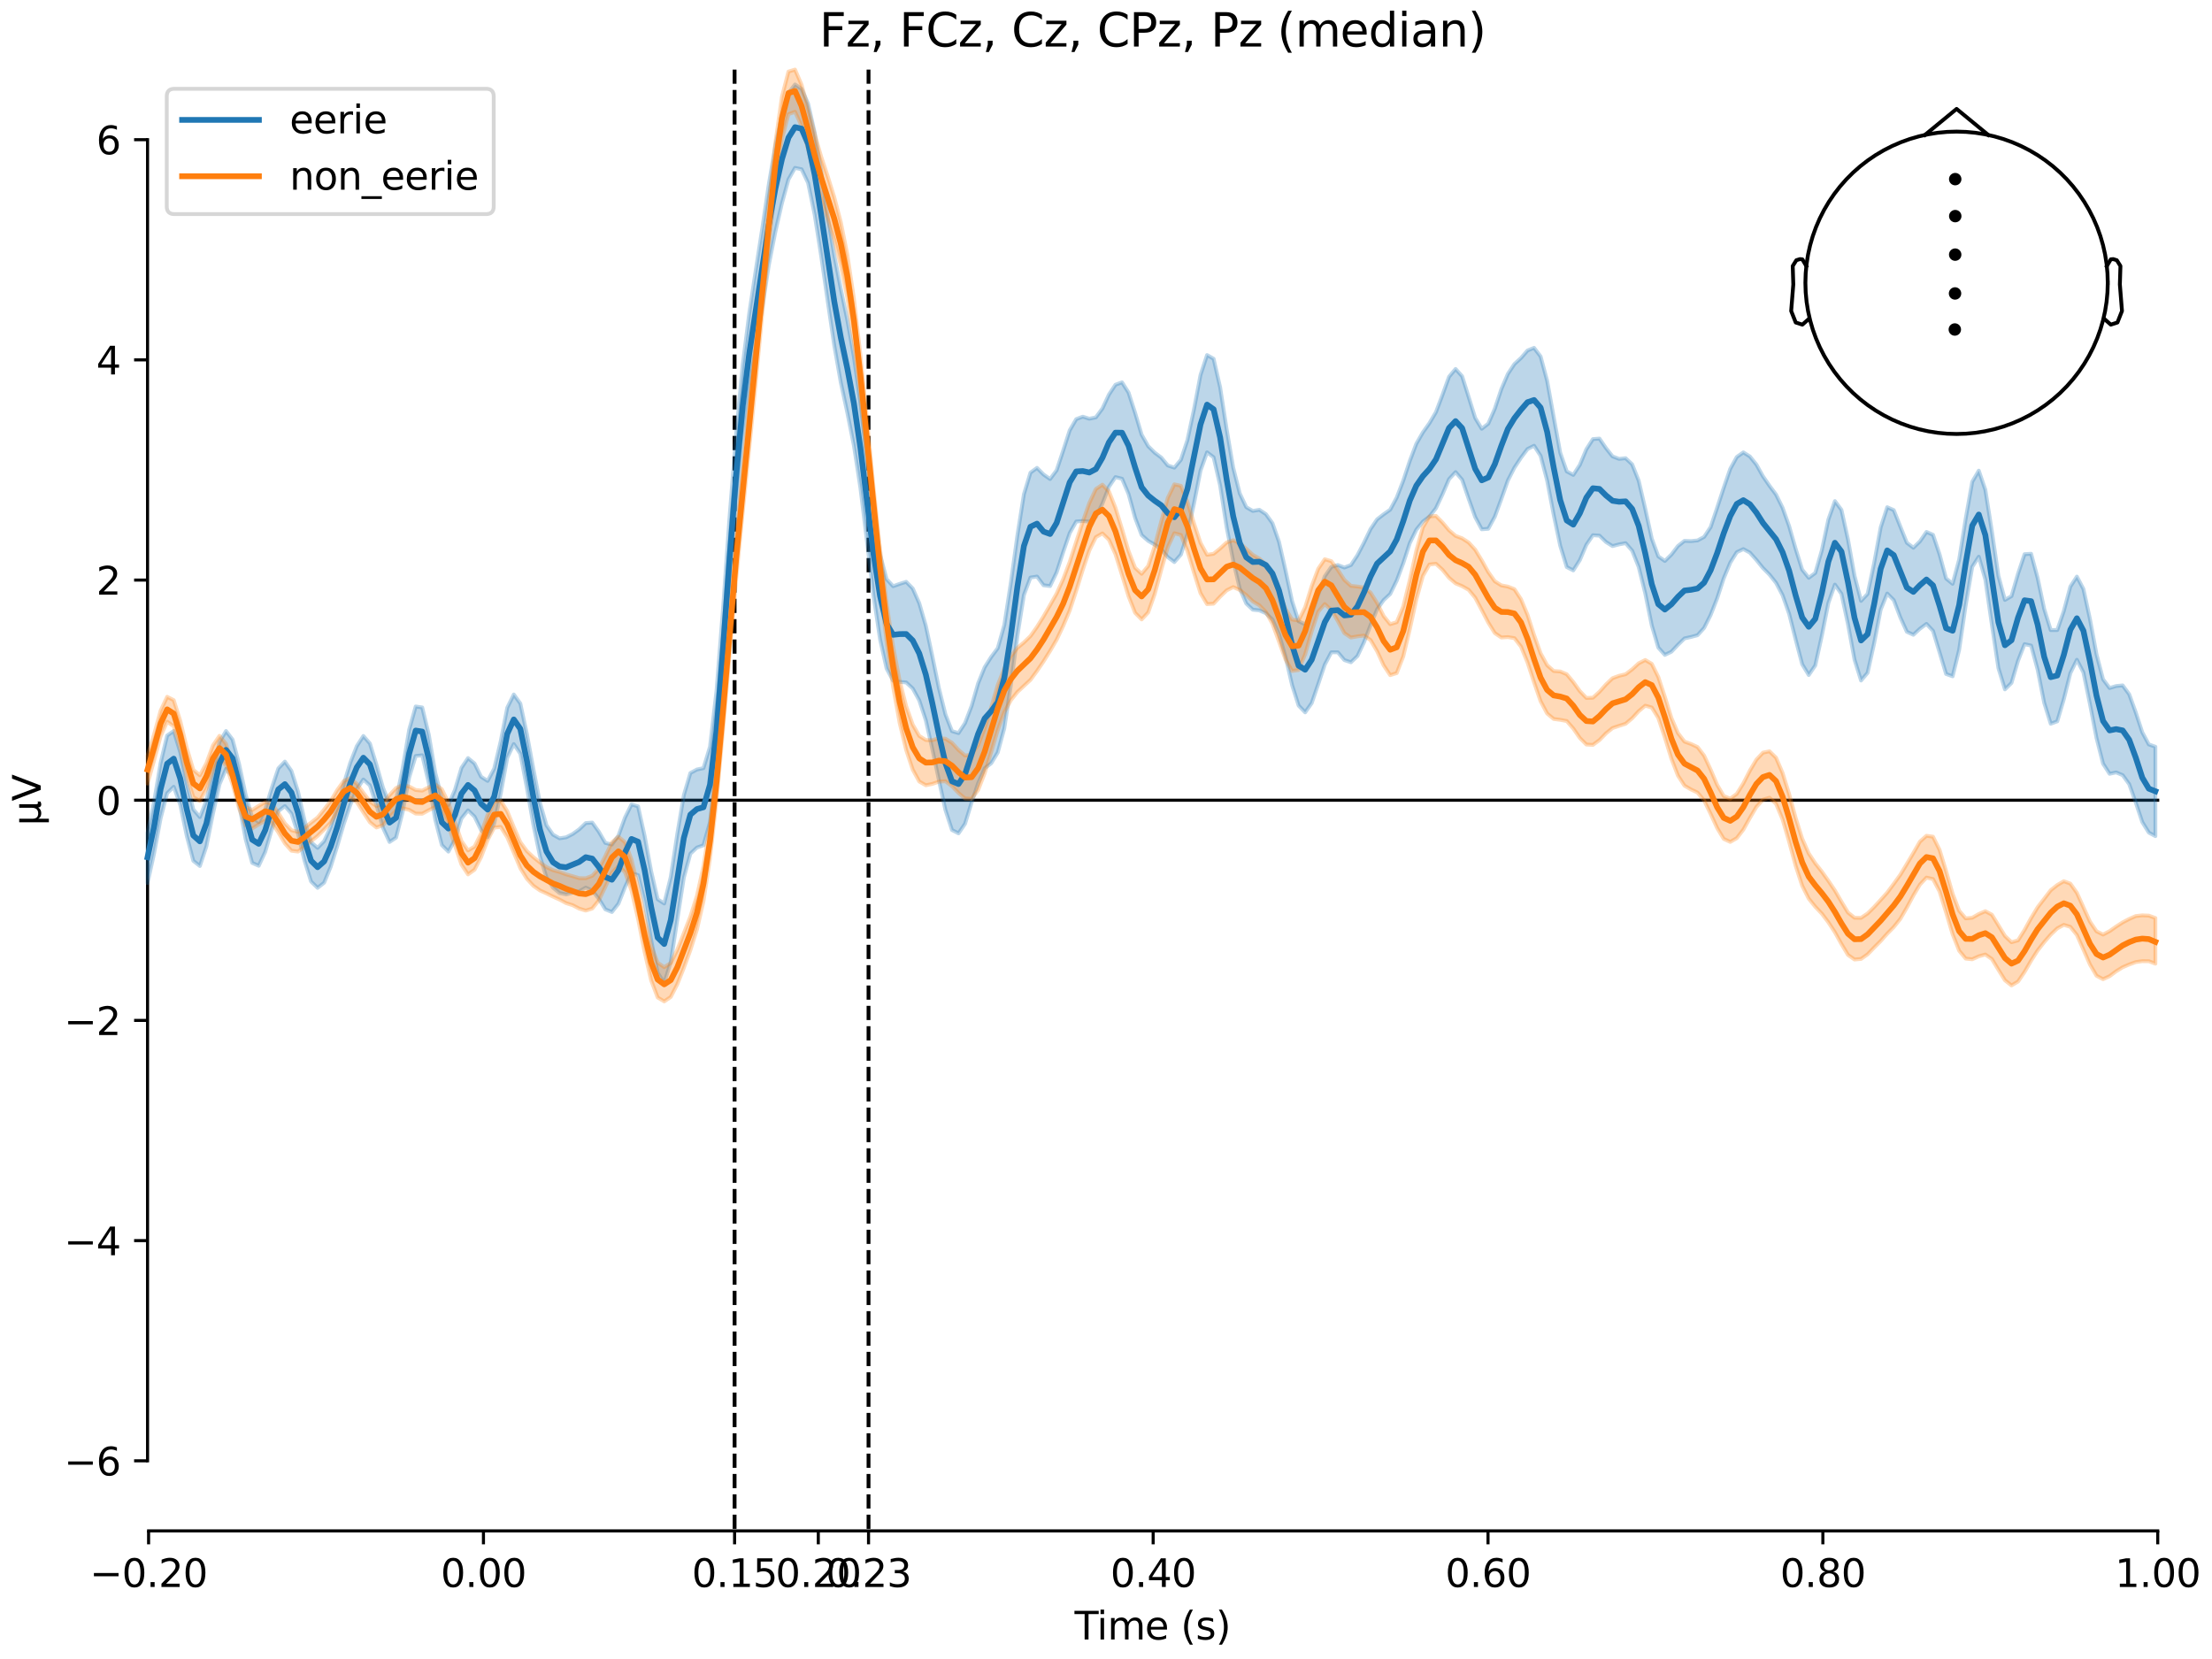 <?xml version="1.0" encoding="utf-8" standalone="no"?>
<!DOCTYPE svg PUBLIC "-//W3C//DTD SVG 1.1//EN"
  "http://www.w3.org/Graphics/SVG/1.1/DTD/svg11.dtd">
<svg xmlns:xlink="http://www.w3.org/1999/xlink" width="576pt" height="432pt" viewBox="0 0 576 432" xmlns="http://www.w3.org/2000/svg" version="1.1">
 <defs>
  <style type="text/css">*{stroke-linejoin: round; stroke-linecap: butt}</style>
 </defs>
 <g id="figure_1">
  <g id="patch_1">
   <path d="M 0 432 
L 576 432 
L 576 0 
L 0 0 
z
" style="fill: #ffffff"/>
  </g>
  <g id="axes_1">
   <g id="patch_2">
    <path d="M 38.421 398.644 
L 561.867 398.644 
L 561.867 18.118 
L 38.421 18.118 
L 38.421 398.644 
z
" style="fill: none; opacity: 0"/>
   </g>
   <g id="patch_3">
    <path d="M 38.421 380.393 
L 38.421 36.368 
" style="fill: none; stroke: #000000; stroke-width: 0.8; stroke-linejoin: miter; stroke-linecap: square"/>
   </g>
   <g id="LineCollection_1">
    <path d="M 191.285 18.118 
L 191.285 398.644 
" clip-path="url(#p80c8c1c2b0)" style="fill: none; stroke-dasharray: 3.7,1.6; stroke-dashoffset: 0; stroke: #000000"/>
    <path d="M 226.164 18.118 
L 226.164 398.644 
" clip-path="url(#p80c8c1c2b0)" style="fill: none; stroke-dasharray: 3.7,1.6; stroke-dashoffset: 0; stroke: #000000"/>
   </g>
   <g id="matplotlib.axis_1">
    <g id="xtick_1">
     <g id="line2d_1">
      <defs>
       <path id="mbcff6789e2" d="M 0 0 
L 0 3.5 
" style="stroke: #000000; stroke-width: 0.8"/>
      </defs>
      <g>
       <use xlink:href="#mbcff6789e2" x="38.693" y="398.644" style="stroke: #000000; stroke-width: 0.8"/>
      </g>
     </g>
     <g id="text_1">
      <!-- −0.20 -->
      <g transform="translate(23.37 413.242) scale(0.1 -0.1)">
       <defs>
        <path id="DejaVuSans-2212" d="M 678 2272 
L 4684 2272 
L 4684 1741 
L 678 1741 
L 678 2272 
z
" transform="scale(0.016)"/>
        <path id="DejaVuSans-30" d="M 2034 4250 
Q 1547 4250 1301 3770 
Q 1056 3291 1056 2328 
Q 1056 1369 1301 889 
Q 1547 409 2034 409 
Q 2525 409 2770 889 
Q 3016 1369 3016 2328 
Q 3016 3291 2770 3770 
Q 2525 4250 2034 4250 
z
M 2034 4750 
Q 2819 4750 3233 4129 
Q 3647 3509 3647 2328 
Q 3647 1150 3233 529 
Q 2819 -91 2034 -91 
Q 1250 -91 836 529 
Q 422 1150 422 2328 
Q 422 3509 836 4129 
Q 1250 4750 2034 4750 
z
" transform="scale(0.016)"/>
        <path id="DejaVuSans-2e" d="M 684 794 
L 1344 794 
L 1344 0 
L 684 0 
L 684 794 
z
" transform="scale(0.016)"/>
        <path id="DejaVuSans-32" d="M 1228 531 
L 3431 531 
L 3431 0 
L 469 0 
L 469 531 
Q 828 903 1448 1529 
Q 2069 2156 2228 2338 
Q 2531 2678 2651 2914 
Q 2772 3150 2772 3378 
Q 2772 3750 2511 3984 
Q 2250 4219 1831 4219 
Q 1534 4219 1204 4116 
Q 875 4013 500 3803 
L 500 4441 
Q 881 4594 1212 4672 
Q 1544 4750 1819 4750 
Q 2544 4750 2975 4387 
Q 3406 4025 3406 3419 
Q 3406 3131 3298 2873 
Q 3191 2616 2906 2266 
Q 2828 2175 2409 1742 
Q 1991 1309 1228 531 
z
" transform="scale(0.016)"/>
       </defs>
       <use xlink:href="#DejaVuSans-2212"/>
       <use xlink:href="#DejaVuSans-30" transform="translate(83.789 0)"/>
       <use xlink:href="#DejaVuSans-2e" transform="translate(147.412 0)"/>
       <use xlink:href="#DejaVuSans-32" transform="translate(179.199 0)"/>
       <use xlink:href="#DejaVuSans-30" transform="translate(242.822 0)"/>
      </g>
     </g>
    </g>
    <g id="xtick_2">
     <g id="line2d_2">
      <g>
       <use xlink:href="#mbcff6789e2" x="125.889" y="398.644" style="stroke: #000000; stroke-width: 0.8"/>
      </g>
     </g>
     <g id="text_2">
      <!-- 0.00 -->
      <g transform="translate(114.756 413.242) scale(0.1 -0.1)">
       <use xlink:href="#DejaVuSans-30"/>
       <use xlink:href="#DejaVuSans-2e" transform="translate(63.623 0)"/>
       <use xlink:href="#DejaVuSans-30" transform="translate(95.41 0)"/>
       <use xlink:href="#DejaVuSans-30" transform="translate(159.033 0)"/>
      </g>
     </g>
    </g>
    <g id="xtick_3">
     <g id="line2d_3">
      <g>
       <use xlink:href="#mbcff6789e2" x="191.285" y="398.644" style="stroke: #000000; stroke-width: 0.8"/>
      </g>
     </g>
     <g id="text_3">
      <!-- 0.15 -->
      <g transform="translate(180.153 413.242) scale(0.1 -0.1)">
       <defs>
        <path id="DejaVuSans-31" d="M 794 531 
L 1825 531 
L 1825 4091 
L 703 3866 
L 703 4441 
L 1819 4666 
L 2450 4666 
L 2450 531 
L 3481 531 
L 3481 0 
L 794 0 
L 794 531 
z
" transform="scale(0.016)"/>
        <path id="DejaVuSans-35" d="M 691 4666 
L 3169 4666 
L 3169 4134 
L 1269 4134 
L 1269 2991 
Q 1406 3038 1543 3061 
Q 1681 3084 1819 3084 
Q 2600 3084 3056 2656 
Q 3513 2228 3513 1497 
Q 3513 744 3044 326 
Q 2575 -91 1722 -91 
Q 1428 -91 1123 -41 
Q 819 9 494 109 
L 494 744 
Q 775 591 1075 516 
Q 1375 441 1709 441 
Q 2250 441 2565 725 
Q 2881 1009 2881 1497 
Q 2881 1984 2565 2268 
Q 2250 2553 1709 2553 
Q 1456 2553 1204 2497 
Q 953 2441 691 2322 
L 691 4666 
z
" transform="scale(0.016)"/>
       </defs>
       <use xlink:href="#DejaVuSans-30"/>
       <use xlink:href="#DejaVuSans-2e" transform="translate(63.623 0)"/>
       <use xlink:href="#DejaVuSans-31" transform="translate(95.41 0)"/>
       <use xlink:href="#DejaVuSans-35" transform="translate(159.033 0)"/>
      </g>
     </g>
    </g>
    <g id="xtick_4">
     <g id="line2d_4">
      <g>
       <use xlink:href="#mbcff6789e2" x="213.084" y="398.644" style="stroke: #000000; stroke-width: 0.8"/>
      </g>
     </g>
     <g id="text_4">
      <!-- 0.20 -->
      <g transform="translate(201.952 413.242) scale(0.1 -0.1)">
       <use xlink:href="#DejaVuSans-30"/>
       <use xlink:href="#DejaVuSans-2e" transform="translate(63.623 0)"/>
       <use xlink:href="#DejaVuSans-32" transform="translate(95.41 0)"/>
       <use xlink:href="#DejaVuSans-30" transform="translate(159.033 0)"/>
      </g>
     </g>
    </g>
    <g id="xtick_5">
     <g id="line2d_5">
      <g>
       <use xlink:href="#mbcff6789e2" x="226.164" y="398.644" style="stroke: #000000; stroke-width: 0.8"/>
      </g>
     </g>
     <g id="text_5">
      <!-- 0.23 -->
      <g transform="translate(215.031 413.242) scale(0.1 -0.1)">
       <defs>
        <path id="DejaVuSans-33" d="M 2597 2516 
Q 3050 2419 3304 2112 
Q 3559 1806 3559 1356 
Q 3559 666 3084 287 
Q 2609 -91 1734 -91 
Q 1441 -91 1130 -33 
Q 819 25 488 141 
L 488 750 
Q 750 597 1062 519 
Q 1375 441 1716 441 
Q 2309 441 2620 675 
Q 2931 909 2931 1356 
Q 2931 1769 2642 2001 
Q 2353 2234 1838 2234 
L 1294 2234 
L 1294 2753 
L 1863 2753 
Q 2328 2753 2575 2939 
Q 2822 3125 2822 3475 
Q 2822 3834 2567 4026 
Q 2313 4219 1838 4219 
Q 1578 4219 1281 4162 
Q 984 4106 628 3988 
L 628 4550 
Q 988 4650 1302 4700 
Q 1616 4750 1894 4750 
Q 2613 4750 3031 4423 
Q 3450 4097 3450 3541 
Q 3450 3153 3228 2886 
Q 3006 2619 2597 2516 
z
" transform="scale(0.016)"/>
       </defs>
       <use xlink:href="#DejaVuSans-30"/>
       <use xlink:href="#DejaVuSans-2e" transform="translate(63.623 0)"/>
       <use xlink:href="#DejaVuSans-32" transform="translate(95.41 0)"/>
       <use xlink:href="#DejaVuSans-33" transform="translate(159.033 0)"/>
      </g>
     </g>
    </g>
    <g id="xtick_6">
     <g id="line2d_6">
      <g>
       <use xlink:href="#mbcff6789e2" x="300.28" y="398.644" style="stroke: #000000; stroke-width: 0.8"/>
      </g>
     </g>
     <g id="text_6">
      <!-- 0.40 -->
      <g transform="translate(289.147 413.242) scale(0.1 -0.1)">
       <defs>
        <path id="DejaVuSans-34" d="M 2419 4116 
L 825 1625 
L 2419 1625 
L 2419 4116 
z
M 2253 4666 
L 3047 4666 
L 3047 1625 
L 3713 1625 
L 3713 1100 
L 3047 1100 
L 3047 0 
L 2419 0 
L 2419 1100 
L 313 1100 
L 313 1709 
L 2253 4666 
z
" transform="scale(0.016)"/>
       </defs>
       <use xlink:href="#DejaVuSans-30"/>
       <use xlink:href="#DejaVuSans-2e" transform="translate(63.623 0)"/>
       <use xlink:href="#DejaVuSans-34" transform="translate(95.41 0)"/>
       <use xlink:href="#DejaVuSans-30" transform="translate(159.033 0)"/>
      </g>
     </g>
    </g>
    <g id="xtick_7">
     <g id="line2d_7">
      <g>
       <use xlink:href="#mbcff6789e2" x="387.476" y="398.644" style="stroke: #000000; stroke-width: 0.8"/>
      </g>
     </g>
     <g id="text_7">
      <!-- 0.60 -->
      <g transform="translate(376.343 413.242) scale(0.1 -0.1)">
       <defs>
        <path id="DejaVuSans-36" d="M 2113 2584 
Q 1688 2584 1439 2293 
Q 1191 2003 1191 1497 
Q 1191 994 1439 701 
Q 1688 409 2113 409 
Q 2538 409 2786 701 
Q 3034 994 3034 1497 
Q 3034 2003 2786 2293 
Q 2538 2584 2113 2584 
z
M 3366 4563 
L 3366 3988 
Q 3128 4100 2886 4159 
Q 2644 4219 2406 4219 
Q 1781 4219 1451 3797 
Q 1122 3375 1075 2522 
Q 1259 2794 1537 2939 
Q 1816 3084 2150 3084 
Q 2853 3084 3261 2657 
Q 3669 2231 3669 1497 
Q 3669 778 3244 343 
Q 2819 -91 2113 -91 
Q 1303 -91 875 529 
Q 447 1150 447 2328 
Q 447 3434 972 4092 
Q 1497 4750 2381 4750 
Q 2619 4750 2861 4703 
Q 3103 4656 3366 4563 
z
" transform="scale(0.016)"/>
       </defs>
       <use xlink:href="#DejaVuSans-30"/>
       <use xlink:href="#DejaVuSans-2e" transform="translate(63.623 0)"/>
       <use xlink:href="#DejaVuSans-36" transform="translate(95.41 0)"/>
       <use xlink:href="#DejaVuSans-30" transform="translate(159.033 0)"/>
      </g>
     </g>
    </g>
    <g id="xtick_8">
     <g id="line2d_8">
      <g>
       <use xlink:href="#mbcff6789e2" x="474.671" y="398.644" style="stroke: #000000; stroke-width: 0.8"/>
      </g>
     </g>
     <g id="text_8">
      <!-- 0.80 -->
      <g transform="translate(463.538 413.242) scale(0.1 -0.1)">
       <defs>
        <path id="DejaVuSans-38" d="M 2034 2216 
Q 1584 2216 1326 1975 
Q 1069 1734 1069 1313 
Q 1069 891 1326 650 
Q 1584 409 2034 409 
Q 2484 409 2743 651 
Q 3003 894 3003 1313 
Q 3003 1734 2745 1975 
Q 2488 2216 2034 2216 
z
M 1403 2484 
Q 997 2584 770 2862 
Q 544 3141 544 3541 
Q 544 4100 942 4425 
Q 1341 4750 2034 4750 
Q 2731 4750 3128 4425 
Q 3525 4100 3525 3541 
Q 3525 3141 3298 2862 
Q 3072 2584 2669 2484 
Q 3125 2378 3379 2068 
Q 3634 1759 3634 1313 
Q 3634 634 3220 271 
Q 2806 -91 2034 -91 
Q 1263 -91 848 271 
Q 434 634 434 1313 
Q 434 1759 690 2068 
Q 947 2378 1403 2484 
z
M 1172 3481 
Q 1172 3119 1398 2916 
Q 1625 2713 2034 2713 
Q 2441 2713 2670 2916 
Q 2900 3119 2900 3481 
Q 2900 3844 2670 4047 
Q 2441 4250 2034 4250 
Q 1625 4250 1398 4047 
Q 1172 3844 1172 3481 
z
" transform="scale(0.016)"/>
       </defs>
       <use xlink:href="#DejaVuSans-30"/>
       <use xlink:href="#DejaVuSans-2e" transform="translate(63.623 0)"/>
       <use xlink:href="#DejaVuSans-38" transform="translate(95.41 0)"/>
       <use xlink:href="#DejaVuSans-30" transform="translate(159.033 0)"/>
      </g>
     </g>
    </g>
    <g id="xtick_9">
     <g id="line2d_9">
      <g>
       <use xlink:href="#mbcff6789e2" x="561.867" y="398.644" style="stroke: #000000; stroke-width: 0.8"/>
      </g>
     </g>
     <g id="text_9">
      <!-- 1.00 -->
      <g transform="translate(550.734 413.242) scale(0.1 -0.1)">
       <use xlink:href="#DejaVuSans-31"/>
       <use xlink:href="#DejaVuSans-2e" transform="translate(63.623 0)"/>
       <use xlink:href="#DejaVuSans-30" transform="translate(95.41 0)"/>
       <use xlink:href="#DejaVuSans-30" transform="translate(159.033 0)"/>
      </g>
     </g>
    </g>
    <g id="text_10">
     <!-- Time (s) -->
     <g transform="translate(279.815 426.92) scale(0.1 -0.1)">
      <defs>
       <path id="DejaVuSans-54" d="M -19 4666 
L 3928 4666 
L 3928 4134 
L 2272 4134 
L 2272 0 
L 1638 0 
L 1638 4134 
L -19 4134 
L -19 4666 
z
" transform="scale(0.016)"/>
       <path id="DejaVuSans-69" d="M 603 3500 
L 1178 3500 
L 1178 0 
L 603 0 
L 603 3500 
z
M 603 4863 
L 1178 4863 
L 1178 4134 
L 603 4134 
L 603 4863 
z
" transform="scale(0.016)"/>
       <path id="DejaVuSans-6d" d="M 3328 2828 
Q 3544 3216 3844 3400 
Q 4144 3584 4550 3584 
Q 5097 3584 5394 3201 
Q 5691 2819 5691 2113 
L 5691 0 
L 5113 0 
L 5113 2094 
Q 5113 2597 4934 2840 
Q 4756 3084 4391 3084 
Q 3944 3084 3684 2787 
Q 3425 2491 3425 1978 
L 3425 0 
L 2847 0 
L 2847 2094 
Q 2847 2600 2669 2842 
Q 2491 3084 2119 3084 
Q 1678 3084 1418 2786 
Q 1159 2488 1159 1978 
L 1159 0 
L 581 0 
L 581 3500 
L 1159 3500 
L 1159 2956 
Q 1356 3278 1631 3431 
Q 1906 3584 2284 3584 
Q 2666 3584 2933 3390 
Q 3200 3197 3328 2828 
z
" transform="scale(0.016)"/>
       <path id="DejaVuSans-65" d="M 3597 1894 
L 3597 1613 
L 953 1613 
Q 991 1019 1311 708 
Q 1631 397 2203 397 
Q 2534 397 2845 478 
Q 3156 559 3463 722 
L 3463 178 
Q 3153 47 2828 -22 
Q 2503 -91 2169 -91 
Q 1331 -91 842 396 
Q 353 884 353 1716 
Q 353 2575 817 3079 
Q 1281 3584 2069 3584 
Q 2775 3584 3186 3129 
Q 3597 2675 3597 1894 
z
M 3022 2063 
Q 3016 2534 2758 2815 
Q 2500 3097 2075 3097 
Q 1594 3097 1305 2825 
Q 1016 2553 972 2059 
L 3022 2063 
z
" transform="scale(0.016)"/>
       <path id="DejaVuSans-20" transform="scale(0.016)"/>
       <path id="DejaVuSans-28" d="M 1984 4856 
Q 1566 4138 1362 3434 
Q 1159 2731 1159 2009 
Q 1159 1288 1364 580 
Q 1569 -128 1984 -844 
L 1484 -844 
Q 1016 -109 783 600 
Q 550 1309 550 2009 
Q 550 2706 781 3412 
Q 1013 4119 1484 4856 
L 1984 4856 
z
" transform="scale(0.016)"/>
       <path id="DejaVuSans-73" d="M 2834 3397 
L 2834 2853 
Q 2591 2978 2328 3040 
Q 2066 3103 1784 3103 
Q 1356 3103 1142 2972 
Q 928 2841 928 2578 
Q 928 2378 1081 2264 
Q 1234 2150 1697 2047 
L 1894 2003 
Q 2506 1872 2764 1633 
Q 3022 1394 3022 966 
Q 3022 478 2636 193 
Q 2250 -91 1575 -91 
Q 1294 -91 989 -36 
Q 684 19 347 128 
L 347 722 
Q 666 556 975 473 
Q 1284 391 1588 391 
Q 1994 391 2212 530 
Q 2431 669 2431 922 
Q 2431 1156 2273 1281 
Q 2116 1406 1581 1522 
L 1381 1569 
Q 847 1681 609 1914 
Q 372 2147 372 2553 
Q 372 3047 722 3315 
Q 1072 3584 1716 3584 
Q 2034 3584 2315 3537 
Q 2597 3491 2834 3397 
z
" transform="scale(0.016)"/>
       <path id="DejaVuSans-29" d="M 513 4856 
L 1013 4856 
Q 1481 4119 1714 3412 
Q 1947 2706 1947 2009 
Q 1947 1309 1714 600 
Q 1481 -109 1013 -844 
L 513 -844 
Q 928 -128 1133 580 
Q 1338 1288 1338 2009 
Q 1338 2731 1133 3434 
Q 928 4138 513 4856 
z
" transform="scale(0.016)"/>
      </defs>
      <use xlink:href="#DejaVuSans-54"/>
      <use xlink:href="#DejaVuSans-69" transform="translate(57.959 0)"/>
      <use xlink:href="#DejaVuSans-6d" transform="translate(85.742 0)"/>
      <use xlink:href="#DejaVuSans-65" transform="translate(183.154 0)"/>
      <use xlink:href="#DejaVuSans-20" transform="translate(244.678 0)"/>
      <use xlink:href="#DejaVuSans-28" transform="translate(276.465 0)"/>
      <use xlink:href="#DejaVuSans-73" transform="translate(315.479 0)"/>
      <use xlink:href="#DejaVuSans-29" transform="translate(367.578 0)"/>
     </g>
    </g>
   </g>
   <g id="matplotlib.axis_2">
    <g id="ytick_1">
     <g id="line2d_10">
      <defs>
       <path id="m80bb7c1d5d" d="M 0 0 
L -3.5 0 
" style="stroke: #000000; stroke-width: 0.8"/>
      </defs>
      <g>
       <use xlink:href="#m80bb7c1d5d" x="38.421" y="380.393" style="stroke: #000000; stroke-width: 0.8"/>
      </g>
     </g>
     <g id="text_11">
      <!-- −6 -->
      <g transform="translate(16.678 384.193) scale(0.1 -0.1)">
       <use xlink:href="#DejaVuSans-2212"/>
       <use xlink:href="#DejaVuSans-36" transform="translate(83.789 0)"/>
      </g>
     </g>
    </g>
    <g id="ytick_2">
     <g id="line2d_11">
      <g>
       <use xlink:href="#m80bb7c1d5d" x="38.421" y="323.056" style="stroke: #000000; stroke-width: 0.8"/>
      </g>
     </g>
     <g id="text_12">
      <!-- −4 -->
      <g transform="translate(16.678 326.855) scale(0.1 -0.1)">
       <use xlink:href="#DejaVuSans-2212"/>
       <use xlink:href="#DejaVuSans-34" transform="translate(83.789 0)"/>
      </g>
     </g>
    </g>
    <g id="ytick_3">
     <g id="line2d_12">
      <g>
       <use xlink:href="#m80bb7c1d5d" x="38.421" y="265.718" style="stroke: #000000; stroke-width: 0.8"/>
      </g>
     </g>
     <g id="text_13">
      <!-- −2 -->
      <g transform="translate(16.678 269.518) scale(0.1 -0.1)">
       <use xlink:href="#DejaVuSans-2212"/>
       <use xlink:href="#DejaVuSans-32" transform="translate(83.789 0)"/>
      </g>
     </g>
    </g>
    <g id="ytick_4">
     <g id="line2d_13">
      <g>
       <use xlink:href="#m80bb7c1d5d" x="38.421" y="208.381" style="stroke: #000000; stroke-width: 0.8"/>
      </g>
     </g>
     <g id="text_14">
      <!-- 0 -->
      <g transform="translate(25.058 212.18) scale(0.1 -0.1)">
       <use xlink:href="#DejaVuSans-30"/>
      </g>
     </g>
    </g>
    <g id="ytick_5">
     <g id="line2d_14">
      <g>
       <use xlink:href="#m80bb7c1d5d" x="38.421" y="151.043" style="stroke: #000000; stroke-width: 0.8"/>
      </g>
     </g>
     <g id="text_15">
      <!-- 2 -->
      <g transform="translate(25.058 154.843) scale(0.1 -0.1)">
       <use xlink:href="#DejaVuSans-32"/>
      </g>
     </g>
    </g>
    <g id="ytick_6">
     <g id="line2d_15">
      <g>
       <use xlink:href="#m80bb7c1d5d" x="38.421" y="93.706" style="stroke: #000000; stroke-width: 0.8"/>
      </g>
     </g>
     <g id="text_16">
      <!-- 4 -->
      <g transform="translate(25.058 97.505) scale(0.1 -0.1)">
       <use xlink:href="#DejaVuSans-34"/>
      </g>
     </g>
    </g>
    <g id="ytick_7">
     <g id="line2d_16">
      <g>
       <use xlink:href="#m80bb7c1d5d" x="38.421" y="36.368" style="stroke: #000000; stroke-width: 0.8"/>
      </g>
     </g>
     <g id="text_17">
      <!-- 6 -->
      <g transform="translate(25.058 40.168) scale(0.1 -0.1)">
       <use xlink:href="#DejaVuSans-36"/>
      </g>
     </g>
    </g>
    <g id="text_18">
     <!-- µV -->
     <g transform="translate(10.599 214.982) rotate(-90) scale(0.1 -0.1)">
      <defs>
       <path id="DejaVuSans-b5" d="M 544 -1331 
L 544 3500 
L 1119 3500 
L 1119 1325 
Q 1119 872 1334 640 
Q 1550 409 1972 409 
Q 2434 409 2667 671 
Q 2900 934 2900 1459 
L 2900 3500 
L 3475 3500 
L 3475 806 
Q 3475 619 3529 530 
Q 3584 441 3700 441 
Q 3728 441 3778 458 
Q 3828 475 3916 513 
L 3916 50 
Q 3788 -22 3673 -56 
Q 3559 -91 3450 -91 
Q 3234 -91 3106 31 
Q 2978 153 2931 403 
Q 2775 156 2548 32 
Q 2322 -91 2016 -91 
Q 1697 -91 1473 31 
Q 1250 153 1119 397 
L 1119 -1331 
L 544 -1331 
z
" transform="scale(0.016)"/>
       <path id="DejaVuSans-56" d="M 1831 0 
L 50 4666 
L 709 4666 
L 2188 738 
L 3669 4666 
L 4325 4666 
L 2547 0 
L 1831 0 
z
" transform="scale(0.016)"/>
      </defs>
      <use xlink:href="#DejaVuSans-b5"/>
      <use xlink:href="#DejaVuSans-56" transform="translate(63.623 0)"/>
     </g>
    </g>
   </g>
   <g id="patch_4">
    <path d="M 38.693 398.644 
L 561.867 398.644 
" style="fill: none; stroke: #000000; stroke-width: 0.8; stroke-linejoin: miter; stroke-linecap: square"/>
   </g>
   <g id="patch_5">
    <path d="M 38.421 208.381 
L 561.867 208.381 
" style="fill: none; stroke: #000000; stroke-width: 0.8; stroke-linejoin: miter; stroke-linecap: square"/>
   </g>
   <g id="text_19">
    <!-- Fz, FCz, Cz, CPz, Pz (median) -->
    <g transform="translate(213.357 12.118) scale(0.12 -0.12)">
     <defs>
      <path id="DejaVuSans-46" d="M 628 4666 
L 3309 4666 
L 3309 4134 
L 1259 4134 
L 1259 2759 
L 3109 2759 
L 3109 2228 
L 1259 2228 
L 1259 0 
L 628 0 
L 628 4666 
z
" transform="scale(0.016)"/>
      <path id="DejaVuSans-7a" d="M 353 3500 
L 3084 3500 
L 3084 2975 
L 922 459 
L 3084 459 
L 3084 0 
L 275 0 
L 275 525 
L 2438 3041 
L 353 3041 
L 353 3500 
z
" transform="scale(0.016)"/>
      <path id="DejaVuSans-2c" d="M 750 794 
L 1409 794 
L 1409 256 
L 897 -744 
L 494 -744 
L 750 256 
L 750 794 
z
" transform="scale(0.016)"/>
      <path id="DejaVuSans-43" d="M 4122 4306 
L 4122 3641 
Q 3803 3938 3442 4084 
Q 3081 4231 2675 4231 
Q 1875 4231 1450 3742 
Q 1025 3253 1025 2328 
Q 1025 1406 1450 917 
Q 1875 428 2675 428 
Q 3081 428 3442 575 
Q 3803 722 4122 1019 
L 4122 359 
Q 3791 134 3420 21 
Q 3050 -91 2638 -91 
Q 1578 -91 968 557 
Q 359 1206 359 2328 
Q 359 3453 968 4101 
Q 1578 4750 2638 4750 
Q 3056 4750 3426 4639 
Q 3797 4528 4122 4306 
z
" transform="scale(0.016)"/>
      <path id="DejaVuSans-50" d="M 1259 4147 
L 1259 2394 
L 2053 2394 
Q 2494 2394 2734 2622 
Q 2975 2850 2975 3272 
Q 2975 3691 2734 3919 
Q 2494 4147 2053 4147 
L 1259 4147 
z
M 628 4666 
L 2053 4666 
Q 2838 4666 3239 4311 
Q 3641 3956 3641 3272 
Q 3641 2581 3239 2228 
Q 2838 1875 2053 1875 
L 1259 1875 
L 1259 0 
L 628 0 
L 628 4666 
z
" transform="scale(0.016)"/>
      <path id="DejaVuSans-64" d="M 2906 2969 
L 2906 4863 
L 3481 4863 
L 3481 0 
L 2906 0 
L 2906 525 
Q 2725 213 2448 61 
Q 2172 -91 1784 -91 
Q 1150 -91 751 415 
Q 353 922 353 1747 
Q 353 2572 751 3078 
Q 1150 3584 1784 3584 
Q 2172 3584 2448 3432 
Q 2725 3281 2906 2969 
z
M 947 1747 
Q 947 1113 1208 752 
Q 1469 391 1925 391 
Q 2381 391 2643 752 
Q 2906 1113 2906 1747 
Q 2906 2381 2643 2742 
Q 2381 3103 1925 3103 
Q 1469 3103 1208 2742 
Q 947 2381 947 1747 
z
" transform="scale(0.016)"/>
      <path id="DejaVuSans-61" d="M 2194 1759 
Q 1497 1759 1228 1600 
Q 959 1441 959 1056 
Q 959 750 1161 570 
Q 1363 391 1709 391 
Q 2188 391 2477 730 
Q 2766 1069 2766 1631 
L 2766 1759 
L 2194 1759 
z
M 3341 1997 
L 3341 0 
L 2766 0 
L 2766 531 
Q 2569 213 2275 61 
Q 1981 -91 1556 -91 
Q 1019 -91 701 211 
Q 384 513 384 1019 
Q 384 1609 779 1909 
Q 1175 2209 1959 2209 
L 2766 2209 
L 2766 2266 
Q 2766 2663 2505 2880 
Q 2244 3097 1772 3097 
Q 1472 3097 1187 3025 
Q 903 2953 641 2809 
L 641 3341 
Q 956 3463 1253 3523 
Q 1550 3584 1831 3584 
Q 2591 3584 2966 3190 
Q 3341 2797 3341 1997 
z
" transform="scale(0.016)"/>
      <path id="DejaVuSans-6e" d="M 3513 2113 
L 3513 0 
L 2938 0 
L 2938 2094 
Q 2938 2591 2744 2837 
Q 2550 3084 2163 3084 
Q 1697 3084 1428 2787 
Q 1159 2491 1159 1978 
L 1159 0 
L 581 0 
L 581 3500 
L 1159 3500 
L 1159 2956 
Q 1366 3272 1645 3428 
Q 1925 3584 2291 3584 
Q 2894 3584 3203 3211 
Q 3513 2838 3513 2113 
z
" transform="scale(0.016)"/>
     </defs>
     <use xlink:href="#DejaVuSans-46"/>
     <use xlink:href="#DejaVuSans-7a" transform="translate(57.52 0)"/>
     <use xlink:href="#DejaVuSans-2c" transform="translate(110.01 0)"/>
     <use xlink:href="#DejaVuSans-20" transform="translate(141.797 0)"/>
     <use xlink:href="#DejaVuSans-46" transform="translate(173.584 0)"/>
     <use xlink:href="#DejaVuSans-43" transform="translate(231.104 0)"/>
     <use xlink:href="#DejaVuSans-7a" transform="translate(300.928 0)"/>
     <use xlink:href="#DejaVuSans-2c" transform="translate(353.418 0)"/>
     <use xlink:href="#DejaVuSans-20" transform="translate(385.205 0)"/>
     <use xlink:href="#DejaVuSans-43" transform="translate(416.992 0)"/>
     <use xlink:href="#DejaVuSans-7a" transform="translate(486.816 0)"/>
     <use xlink:href="#DejaVuSans-2c" transform="translate(539.307 0)"/>
     <use xlink:href="#DejaVuSans-20" transform="translate(571.094 0)"/>
     <use xlink:href="#DejaVuSans-43" transform="translate(602.881 0)"/>
     <use xlink:href="#DejaVuSans-50" transform="translate(672.705 0)"/>
     <use xlink:href="#DejaVuSans-7a" transform="translate(733.008 0)"/>
     <use xlink:href="#DejaVuSans-2c" transform="translate(785.498 0)"/>
     <use xlink:href="#DejaVuSans-20" transform="translate(817.285 0)"/>
     <use xlink:href="#DejaVuSans-50" transform="translate(849.072 0)"/>
     <use xlink:href="#DejaVuSans-7a" transform="translate(909.375 0)"/>
     <use xlink:href="#DejaVuSans-20" transform="translate(961.865 0)"/>
     <use xlink:href="#DejaVuSans-28" transform="translate(993.652 0)"/>
     <use xlink:href="#DejaVuSans-6d" transform="translate(1032.666 0)"/>
     <use xlink:href="#DejaVuSans-65" transform="translate(1130.078 0)"/>
     <use xlink:href="#DejaVuSans-64" transform="translate(1191.602 0)"/>
     <use xlink:href="#DejaVuSans-69" transform="translate(1255.078 0)"/>
     <use xlink:href="#DejaVuSans-61" transform="translate(1282.861 0)"/>
     <use xlink:href="#DejaVuSans-6e" transform="translate(1344.141 0)"/>
     <use xlink:href="#DejaVuSans-29" transform="translate(1407.52 0)"/>
    </g>
   </g>
   <g id="legend_1">
    <g id="patch_6">
     <path d="M 45.421 55.753 
L 126.563 55.753 
Q 128.563 55.753 128.563 53.753 
L 128.563 25.118 
Q 128.563 23.118 126.563 23.118 
L 45.421 23.118 
Q 43.421 23.118 43.421 25.118 
L 43.421 53.753 
Q 43.421 55.753 45.421 55.753 
z
" style="fill: #ffffff; opacity: 0.8; stroke: #cccccc; stroke-linejoin: miter"/>
    </g>
    <g id="line2d_17">
     <path d="M 47.421 31.217 
L 57.421 31.217 
L 67.421 31.217 
" style="fill: none; stroke: #1f77b4; stroke-width: 1.5; stroke-linecap: square"/>
    </g>
    <g id="text_20">
     <!-- eerie -->
     <g transform="translate(75.421 34.717) scale(0.1 -0.1)">
      <defs>
       <path id="DejaVuSans-72" d="M 2631 2963 
Q 2534 3019 2420 3045 
Q 2306 3072 2169 3072 
Q 1681 3072 1420 2755 
Q 1159 2438 1159 1844 
L 1159 0 
L 581 0 
L 581 3500 
L 1159 3500 
L 1159 2956 
Q 1341 3275 1631 3429 
Q 1922 3584 2338 3584 
Q 2397 3584 2469 3576 
Q 2541 3569 2628 3553 
L 2631 2963 
z
" transform="scale(0.016)"/>
      </defs>
      <use xlink:href="#DejaVuSans-65"/>
      <use xlink:href="#DejaVuSans-65" transform="translate(61.523 0)"/>
      <use xlink:href="#DejaVuSans-72" transform="translate(123.047 0)"/>
      <use xlink:href="#DejaVuSans-69" transform="translate(164.16 0)"/>
      <use xlink:href="#DejaVuSans-65" transform="translate(191.943 0)"/>
     </g>
    </g>
    <g id="line2d_18">
     <path d="M 47.421 45.895 
L 57.421 45.895 
L 67.421 45.895 
" style="fill: none; stroke: #ff7f0e; stroke-width: 1.5; stroke-linecap: square"/>
    </g>
    <g id="text_21">
     <!-- non_eerie -->
     <g transform="translate(75.421 49.395) scale(0.1 -0.1)">
      <defs>
       <path id="DejaVuSans-6f" d="M 1959 3097 
Q 1497 3097 1228 2736 
Q 959 2375 959 1747 
Q 959 1119 1226 758 
Q 1494 397 1959 397 
Q 2419 397 2687 759 
Q 2956 1122 2956 1747 
Q 2956 2369 2687 2733 
Q 2419 3097 1959 3097 
z
M 1959 3584 
Q 2709 3584 3137 3096 
Q 3566 2609 3566 1747 
Q 3566 888 3137 398 
Q 2709 -91 1959 -91 
Q 1206 -91 779 398 
Q 353 888 353 1747 
Q 353 2609 779 3096 
Q 1206 3584 1959 3584 
z
" transform="scale(0.016)"/>
       <path id="DejaVuSans-5f" d="M 3263 -1063 
L 3263 -1509 
L -63 -1509 
L -63 -1063 
L 3263 -1063 
z
" transform="scale(0.016)"/>
      </defs>
      <use xlink:href="#DejaVuSans-6e"/>
      <use xlink:href="#DejaVuSans-6f" transform="translate(63.379 0)"/>
      <use xlink:href="#DejaVuSans-6e" transform="translate(124.561 0)"/>
      <use xlink:href="#DejaVuSans-5f" transform="translate(187.939 0)"/>
      <use xlink:href="#DejaVuSans-65" transform="translate(237.939 0)"/>
      <use xlink:href="#DejaVuSans-65" transform="translate(299.463 0)"/>
      <use xlink:href="#DejaVuSans-72" transform="translate(360.986 0)"/>
      <use xlink:href="#DejaVuSans-69" transform="translate(402.1 0)"/>
      <use xlink:href="#DejaVuSans-65" transform="translate(429.883 0)"/>
     </g>
    </g>
   </g>
   <g id="FillBetweenPolyCollection_1">
    <defs>
     <path id="m8ef2319a9d" d="M 38.421 -215.133 
L 38.421 -202.057 
L 40.124 -209.781 
L 41.827 -218.896 
L 43.53 -225.444 
L 45.233 -227.12 
L 46.936 -222.456 
L 48.639 -214.305 
L 50.342 -207.846 
L 52.045 -206.498 
L 53.748 -211.615 
L 55.451 -220.09 
L 57.154 -227.745 
L 58.857 -231.79 
L 60.56 -229.737 
L 62.263 -222.522 
L 63.966 -213.472 
L 65.669 -207.305 
L 67.372 -206.553 
L 69.075 -210.198 
L 70.778 -216.019 
L 72.481 -220.782 
L 74.184 -222.103 
L 75.887 -220.134 
L 77.59 -214.876 
L 79.294 -207.906 
L 80.997 -202.461 
L 82.7 -200.804 
L 84.403 -202.144 
L 86.106 -206.276 
L 87.809 -211.622 
L 89.512 -217.41 
L 91.215 -222.413 
L 92.918 -226.47 
L 94.621 -229.01 
L 96.324 -227.475 
L 98.027 -222.332 
L 99.73 -216.443 
L 101.433 -212.753 
L 103.136 -213.886 
L 104.839 -220.494 
L 106.542 -229.514 
L 108.245 -235.135 
L 109.948 -235.324 
L 111.651 -228.13 
L 113.354 -218.507 
L 115.057 -211.942 
L 116.76 -210.242 
L 118.463 -213.364 
L 120.166 -218.861 
L 121.87 -220.988 
L 123.573 -219.342 
L 125.276 -215.85 
L 126.979 -213.988 
L 128.682 -217.499 
L 130.385 -225.329 
L 132.088 -234.667 
L 133.791 -238.242 
L 135.494 -235.726 
L 137.197 -226.883 
L 138.9 -217.177 
L 140.603 -209.045 
L 142.306 -203.494 
L 144.009 -200.851 
L 145.712 -199.45 
L 147.415 -199.092 
L 149.118 -199.556 
L 150.821 -199.893 
L 152.524 -200.87 
L 154.227 -200.097 
L 155.93 -197.939 
L 157.633 -195.21 
L 159.336 -194.517 
L 161.039 -196.67 
L 162.742 -200.97 
L 164.446 -204.611 
L 166.149 -204.121 
L 167.852 -197.242 
L 169.555 -187.213 
L 171.258 -178.685 
L 172.961 -176.022 
L 174.664 -181.473 
L 176.367 -192.489 
L 178.07 -203.458 
L 179.773 -209.701 
L 181.476 -211.296 
L 183.179 -211.89 
L 184.882 -217.936 
L 186.585 -231.96 
L 188.288 -252.816 
L 189.991 -276.575 
L 191.694 -298.246 
L 193.397 -316.74 
L 195.1 -330.285 
L 196.803 -341.559 
L 198.506 -351.942 
L 200.209 -363.03 
L 201.912 -371.667 
L 203.615 -379.083 
L 205.318 -385.282 
L 207.022 -388.284 
L 208.725 -387.923 
L 210.428 -384.357 
L 212.131 -376.116 
L 213.834 -365.359 
L 215.537 -353.559 
L 217.24 -342.033 
L 218.943 -332.393 
L 220.646 -324.503 
L 222.349 -316.012 
L 224.052 -304.929 
L 225.755 -291.069 
L 227.458 -276.93 
L 229.161 -265.574 
L 230.864 -257.925 
L 232.567 -254.762 
L 234.27 -254.442 
L 235.973 -254.292 
L 237.676 -252.713 
L 239.379 -249.604 
L 241.082 -244.431 
L 242.785 -236.89 
L 244.488 -228.84 
L 246.191 -221.057 
L 247.894 -215.867 
L 249.598 -214.998 
L 251.301 -217.504 
L 253.004 -223.041 
L 254.707 -228.058 
L 256.41 -231.953 
L 258.113 -233.248 
L 259.816 -236.052 
L 261.519 -242.352 
L 263.222 -253.503 
L 264.925 -266.414 
L 266.628 -277.066 
L 268.331 -281.603 
L 270.034 -281.867 
L 271.737 -279.597 
L 273.44 -279.392 
L 275.143 -282.948 
L 276.846 -288.214 
L 278.549 -293.178 
L 280.252 -296.199 
L 281.955 -296.33 
L 283.658 -296.157 
L 285.361 -297.35 
L 287.064 -300.842 
L 288.767 -305.251 
L 290.47 -307.763 
L 292.174 -307.335 
L 293.877 -303.348 
L 295.58 -297.152 
L 297.283 -292.668 
L 298.986 -291.154 
L 300.689 -290.172 
L 302.392 -288.976 
L 304.095 -286.929 
L 305.798 -285.641 
L 307.501 -287.575 
L 309.204 -292.956 
L 310.907 -300.843 
L 312.61 -309.429 
L 314.313 -314.209 
L 316.016 -312.932 
L 317.719 -305.579 
L 319.422 -294.677 
L 321.125 -285.926 
L 322.828 -278.74 
L 324.531 -274.824 
L 326.234 -273.233 
L 327.937 -273.056 
L 329.64 -272.313 
L 331.343 -270.682 
L 333.046 -266.835 
L 334.75 -260.993 
L 336.453 -253.608 
L 338.156 -248.269 
L 339.859 -246.505 
L 341.562 -248.9 
L 343.265 -253.861 
L 344.968 -258.919 
L 346.671 -262.138 
L 348.374 -262.136 
L 350.077 -260.117 
L 351.78 -259.552 
L 353.483 -261.164 
L 355.186 -264.754 
L 356.889 -269.213 
L 358.592 -273.319 
L 360.295 -275.735 
L 361.998 -277.315 
L 363.701 -280.794 
L 365.404 -285.33 
L 367.107 -290.569 
L 368.81 -294.073 
L 370.513 -296.176 
L 372.216 -297.479 
L 373.919 -299.664 
L 375.622 -303.276 
L 377.326 -307.234 
L 379.029 -309.063 
L 380.732 -307.074 
L 382.435 -302.114 
L 384.138 -297.355 
L 385.841 -294.179 
L 387.544 -294.31 
L 389.247 -297.453 
L 390.95 -302.061 
L 392.653 -306.891 
L 394.356 -310.223 
L 396.059 -312.807 
L 397.762 -315.074 
L 399.465 -315.928 
L 401.168 -313.313 
L 402.871 -306.861 
L 404.574 -297.968 
L 406.277 -289.894 
L 407.98 -284.339 
L 409.683 -283.465 
L 411.386 -286.156 
L 413.089 -290.138 
L 414.792 -292.631 
L 416.495 -292.518 
L 418.198 -290.862 
L 419.902 -289.795 
L 421.605 -290.245 
L 423.308 -290.566 
L 425.011 -288.605 
L 426.714 -284.359 
L 428.417 -277.487 
L 430.12 -269.138 
L 431.823 -263.364 
L 433.526 -261.466 
L 435.229 -262.29 
L 436.932 -264.097 
L 438.635 -265.757 
L 440.338 -266.133 
L 442.041 -266.595 
L 443.744 -268.48 
L 445.447 -271.853 
L 447.15 -276.19 
L 448.853 -281.392 
L 450.556 -285.48 
L 452.259 -288.209 
L 453.962 -289.018 
L 455.665 -288.094 
L 457.368 -286.179 
L 459.071 -284.082 
L 460.774 -282.369 
L 462.478 -280.228 
L 464.181 -276.999 
L 465.884 -272.156 
L 467.587 -265.469 
L 469.29 -259.016 
L 470.993 -256.225 
L 472.696 -258.724 
L 474.399 -266.442 
L 476.102 -274.97 
L 477.805 -279.771 
L 479.508 -277.359 
L 481.211 -269.451 
L 482.914 -260.219 
L 484.617 -254.794 
L 486.32 -256.803 
L 488.023 -264.492 
L 489.726 -273.242 
L 491.429 -277.446 
L 493.132 -275.727 
L 494.835 -271.238 
L 496.538 -267.481 
L 498.241 -266.702 
L 499.944 -268.277 
L 501.647 -269.537 
L 503.35 -267.726 
L 505.054 -262.142 
L 506.757 -256.497 
L 508.46 -255.891 
L 510.163 -262.814 
L 511.866 -274.414 
L 513.569 -284.381 
L 515.272 -287.033 
L 516.975 -281.094 
L 518.678 -269.347 
L 520.381 -258.026 
L 522.084 -252.488 
L 523.787 -254.167 
L 525.49 -259.926 
L 527.193 -264.264 
L 528.896 -263.89 
L 530.599 -257.604 
L 532.302 -248.991 
L 534.005 -243.543 
L 535.708 -244.168 
L 537.411 -249.911 
L 539.114 -256.704 
L 540.817 -260.188 
L 542.52 -256.885 
L 544.223 -248.645 
L 545.926 -239.841 
L 547.63 -233.142 
L 549.333 -230.508 
L 551.036 -230.867 
L 552.739 -230.15 
L 554.442 -227.801 
L 556.145 -223.032 
L 557.848 -217.927 
L 559.551 -215.192 
L 561.254 -214.275 
L 561.254 -237.552 
L 561.254 -237.552 
L 559.551 -238.151 
L 557.848 -241.304 
L 556.145 -246.49 
L 554.442 -251.208 
L 552.739 -253.524 
L 551.036 -253.354 
L 549.333 -252.842 
L 547.63 -255.12 
L 545.926 -261.617 
L 544.223 -270.8 
L 542.52 -278.62 
L 540.817 -281.853 
L 539.114 -279.262 
L 537.411 -272.885 
L 535.708 -267.941 
L 534.005 -267.937 
L 532.302 -273.443 
L 530.599 -281.488 
L 528.896 -287.804 
L 527.193 -287.692 
L 525.49 -282.607 
L 523.787 -276.768 
L 522.084 -275.78 
L 520.381 -282.051 
L 518.678 -293.679 
L 516.975 -304.48 
L 515.272 -309.442 
L 513.569 -306.549 
L 511.866 -296.955 
L 510.163 -286.332 
L 508.46 -279.984 
L 506.757 -281.371 
L 505.054 -287.685 
L 503.35 -292.747 
L 501.647 -293.49 
L 499.944 -291.025 
L 498.241 -289.369 
L 496.538 -290.67 
L 494.835 -294.906 
L 493.132 -299.171 
L 491.429 -299.922 
L 489.726 -294.669 
L 488.023 -285.403 
L 486.32 -277.356 
L 484.617 -275.534 
L 482.914 -282.071 
L 481.211 -291.52 
L 479.508 -299.233 
L 477.805 -301.515 
L 476.102 -296.709 
L 474.399 -288.681 
L 472.696 -282.807 
L 470.993 -281.544 
L 469.29 -283.667 
L 467.587 -289.087 
L 465.884 -295.006 
L 464.181 -299.781 
L 462.478 -303.228 
L 460.774 -305.506 
L 459.071 -307.974 
L 457.368 -311.025 
L 455.665 -313.135 
L 453.962 -314.207 
L 452.259 -313.005 
L 450.556 -309.922 
L 448.853 -304.982 
L 447.15 -299.804 
L 445.447 -294.754 
L 443.744 -292.187 
L 442.041 -291.272 
L 440.338 -291.1 
L 438.635 -291.165 
L 436.932 -289.818 
L 435.229 -287.595 
L 433.526 -285.925 
L 431.823 -287.119 
L 430.12 -291.763 
L 428.417 -299.523 
L 426.714 -306.821 
L 425.011 -311.095 
L 423.308 -312.688 
L 421.605 -312.512 
L 419.902 -313.158 
L 418.198 -315.309 
L 416.495 -317.793 
L 414.792 -317.659 
L 413.089 -315.021 
L 411.386 -310.958 
L 409.683 -308.338 
L 407.98 -309.246 
L 406.277 -314.137 
L 404.574 -323.444 
L 402.871 -332.845 
L 401.168 -339.19 
L 399.465 -341.42 
L 397.762 -340.732 
L 396.059 -338.771 
L 394.356 -337.214 
L 392.653 -334.647 
L 390.95 -330.681 
L 389.247 -325.58 
L 387.544 -321.683 
L 385.841 -320.35 
L 384.138 -323.177 
L 382.435 -328.627 
L 380.732 -334.034 
L 379.029 -335.921 
L 377.326 -333.9 
L 375.622 -329.187 
L 373.919 -324.694 
L 372.216 -321.798 
L 370.513 -319.404 
L 368.81 -316.452 
L 367.107 -311.98 
L 365.404 -306.844 
L 363.701 -302.436 
L 361.998 -299.279 
L 360.295 -298.082 
L 358.592 -296.76 
L 356.889 -294.237 
L 355.186 -290.713 
L 353.483 -287.443 
L 351.78 -284.865 
L 350.077 -284.218 
L 348.374 -284.861 
L 346.671 -284.375 
L 344.968 -281.932 
L 343.265 -277.164 
L 341.562 -272.128 
L 339.859 -269.433 
L 338.156 -270.224 
L 336.453 -275.491 
L 334.75 -283.46 
L 333.046 -290.911 
L 331.343 -295.776 
L 329.64 -298.118 
L 327.937 -299.25 
L 326.234 -298.951 
L 324.531 -299.929 
L 322.828 -303.51 
L 321.125 -310.217 
L 319.422 -320.177 
L 317.719 -331.156 
L 316.016 -338.58 
L 314.313 -339.546 
L 312.61 -334.352 
L 310.907 -325.38 
L 309.204 -317.409 
L 307.501 -312.269 
L 305.798 -310.225 
L 304.095 -310.791 
L 302.392 -312.846 
L 300.689 -314.131 
L 298.986 -315.813 
L 297.283 -318.806 
L 295.58 -324.499 
L 293.877 -329.761 
L 292.174 -332.445 
L 290.47 -331.82 
L 288.767 -329.262 
L 287.064 -325.623 
L 285.361 -323.319 
L 283.658 -322.967 
L 281.955 -323.498 
L 280.252 -322.864 
L 278.549 -319.949 
L 276.846 -314.659 
L 275.143 -309.542 
L 273.44 -307.263 
L 271.737 -308.443 
L 270.034 -310.162 
L 268.331 -308.923 
L 266.628 -303.323 
L 264.925 -292.576 
L 263.222 -280.232 
L 261.519 -269.268 
L 259.816 -263.22 
L 258.113 -260.94 
L 256.41 -258.263 
L 254.707 -254.079 
L 253.004 -248.175 
L 251.301 -243.73 
L 249.598 -241.104 
L 247.894 -241.619 
L 246.191 -245.974 
L 244.488 -252.815 
L 242.785 -261.099 
L 241.082 -269.059 
L 239.379 -274.918 
L 237.676 -278.77 
L 235.973 -280.503 
L 234.27 -279.958 
L 232.567 -279.349 
L 230.864 -281.196 
L 229.161 -287.629 
L 227.458 -298.303 
L 225.755 -312.514 
L 224.052 -326.865 
L 222.349 -339.107 
L 220.646 -348.625 
L 218.943 -356.781 
L 217.24 -365.551 
L 215.537 -375.504 
L 213.834 -387.436 
L 212.131 -397.522 
L 210.428 -405.019 
L 208.725 -408.857 
L 207.022 -410.006 
L 205.318 -407.793 
L 203.615 -402.015 
L 201.912 -394.136 
L 200.209 -384.067 
L 198.506 -372.621 
L 196.803 -361.665 
L 195.1 -350.401 
L 193.397 -336.966 
L 191.694 -318.896 
L 189.991 -297.623 
L 188.288 -273.76 
L 186.585 -252.175 
L 184.882 -237.567 
L 183.179 -231.976 
L 181.476 -231.624 
L 179.773 -230.707 
L 178.07 -224.953 
L 176.367 -214.853 
L 174.664 -203.644 
L 172.961 -196.729 
L 171.258 -197.829 
L 169.555 -205.16 
L 167.852 -214.37 
L 166.149 -222.023 
L 164.446 -222.532 
L 162.742 -219.107 
L 161.039 -214.411 
L 159.336 -212.083 
L 157.633 -212.512 
L 155.93 -215.429 
L 154.227 -217.808 
L 152.524 -217.67 
L 150.821 -216.048 
L 149.118 -214.823 
L 147.415 -213.964 
L 145.712 -213.708 
L 144.009 -214.651 
L 142.306 -217.088 
L 140.603 -222.962 
L 138.9 -231.718 
L 137.197 -240.865 
L 135.494 -248.811 
L 133.791 -251.161 
L 132.088 -247.713 
L 130.385 -238.99 
L 128.682 -231.85 
L 126.979 -228.651 
L 125.276 -229.735 
L 123.573 -233.188 
L 121.87 -234.593 
L 120.166 -232.058 
L 118.463 -226.324 
L 116.76 -222.391 
L 115.057 -224.09 
L 113.354 -230.729 
L 111.651 -240.722 
L 109.948 -247.78 
L 108.245 -248.031 
L 106.542 -241.978 
L 104.839 -231.865 
L 103.136 -223.757 
L 101.433 -222.613 
L 99.73 -226.891 
L 98.027 -232.852 
L 96.324 -238.4 
L 94.621 -240.353 
L 92.918 -237.722 
L 91.215 -233.392 
L 89.512 -227.845 
L 87.809 -221.786 
L 86.106 -216.655 
L 84.403 -212.968 
L 82.7 -211.218 
L 80.997 -212.692 
L 79.294 -218.425 
L 77.59 -225.94 
L 75.887 -231.255 
L 74.184 -233.682 
L 72.481 -231.914 
L 70.778 -226.844 
L 69.075 -221.274 
L 67.372 -217.936 
L 65.669 -219.171 
L 63.966 -225.089 
L 62.263 -233.041 
L 60.56 -239.417 
L 58.857 -241.646 
L 57.154 -238.791 
L 55.451 -231.263 
L 53.748 -223.519 
L 52.045 -219.234 
L 50.342 -221.221 
L 48.639 -227.96 
L 46.936 -236.09 
L 45.233 -241.653 
L 43.53 -240.464 
L 41.827 -233.33 
L 40.124 -223.229 
L 38.421 -215.133 
z
" style="stroke: #1f77b4; stroke-opacity: 0.3"/>
    </defs>
    <g>
     <use xlink:href="#m8ef2319a9d" x="0" y="432" style="fill: #1f77b4; fill-opacity: 0.3; stroke: #1f77b4; stroke-opacity: 0.3"/>
    </g>
   </g>
   <g id="FillBetweenPolyCollection_2">
    <defs>
     <path id="m69bba8c1fa" d="M 38.421 -235.217 
L 38.421 -227.937 
L 40.124 -233.991 
L 41.827 -240.282 
L 43.53 -244.069 
L 45.233 -242.905 
L 46.936 -237.27 
L 48.639 -229.936 
L 50.342 -224.431 
L 52.045 -223.435 
L 53.748 -226.654 
L 55.451 -231.39 
L 57.154 -234.204 
L 58.857 -232.698 
L 60.56 -227.725 
L 62.263 -221.461 
L 63.966 -217.063 
L 65.669 -216.256 
L 67.372 -217.329 
L 69.075 -218.322 
L 70.778 -217.757 
L 72.481 -215.255 
L 74.184 -212.375 
L 75.887 -210.472 
L 77.59 -210.249 
L 79.294 -211.546 
L 80.997 -212.942 
L 82.7 -214.311 
L 84.403 -216.001 
L 86.106 -217.772 
L 87.809 -220.522 
L 89.512 -223.144 
L 91.215 -224.23 
L 92.918 -223.14 
L 94.621 -220.46 
L 96.324 -217.883 
L 98.027 -216.524 
L 99.73 -217.121 
L 101.433 -219.233 
L 103.136 -220.944 
L 104.839 -221.538 
L 106.542 -221.115 
L 108.245 -220.134 
L 109.948 -220.105 
L 111.651 -221.031 
L 113.354 -221.888 
L 115.057 -220.733 
L 116.76 -217.104 
L 118.463 -211.848 
L 120.166 -206.868 
L 121.87 -204.312 
L 123.573 -205.537 
L 125.276 -208.809 
L 126.979 -213.25 
L 128.682 -216.492 
L 130.385 -216.666 
L 132.088 -213.97 
L 133.791 -209.98 
L 135.494 -205.923 
L 137.197 -203.168 
L 138.9 -201.329 
L 140.603 -200.137 
L 142.306 -199.352 
L 144.009 -198.524 
L 145.712 -197.747 
L 147.415 -196.829 
L 149.118 -196.285 
L 150.821 -195.401 
L 152.524 -194.882 
L 154.227 -195.421 
L 155.93 -197.533 
L 157.633 -201.076 
L 159.336 -204.729 
L 161.039 -206.394 
L 162.742 -204.909 
L 164.446 -200.1 
L 166.149 -192.74 
L 167.852 -184.125 
L 169.555 -176.722 
L 171.258 -172.249 
L 172.961 -171.231 
L 174.664 -172.392 
L 176.367 -175.705 
L 178.07 -179.972 
L 179.773 -184.6 
L 181.476 -189.925 
L 183.179 -197.297 
L 184.882 -208.444 
L 186.585 -223.586 
L 188.288 -242.064 
L 189.991 -261.812 
L 191.694 -281.14 
L 193.397 -298.625 
L 195.1 -315.208 
L 196.803 -332.448 
L 198.506 -350.446 
L 200.209 -367.874 
L 201.912 -383.754 
L 203.615 -395.812 
L 205.318 -402.27 
L 207.022 -402.888 
L 208.725 -399.212 
L 210.428 -393.152 
L 212.131 -386.277 
L 213.834 -380.083 
L 215.537 -374.959 
L 217.24 -369.569 
L 218.943 -362.922 
L 220.646 -354.477 
L 222.349 -343.147 
L 224.052 -329.028 
L 225.755 -312.744 
L 227.458 -295.363 
L 229.161 -279.348 
L 230.864 -264.978 
L 232.567 -253.146 
L 234.27 -243.729 
L 235.973 -236.687 
L 237.676 -231.58 
L 239.379 -228.483 
L 241.082 -227.523 
L 242.785 -227.87 
L 244.488 -228.463 
L 246.191 -228.563 
L 247.894 -227.276 
L 249.598 -225.506 
L 251.301 -224.067 
L 253.004 -223.981 
L 254.707 -226.292 
L 256.41 -230.635 
L 258.113 -236.204 
L 259.816 -241.884 
L 261.519 -246.571 
L 263.222 -249.65 
L 264.925 -251.789 
L 266.628 -253.382 
L 268.331 -254.958 
L 270.034 -257.278 
L 271.737 -259.772 
L 273.44 -262.496 
L 275.143 -265.405 
L 276.846 -268.991 
L 278.549 -273.026 
L 280.252 -278.187 
L 281.955 -283.629 
L 283.658 -288.658 
L 285.361 -292.126 
L 287.064 -293.101 
L 288.767 -291.442 
L 290.47 -287.66 
L 292.174 -282.232 
L 293.877 -276.715 
L 295.58 -272.419 
L 297.283 -270.704 
L 298.986 -272.524 
L 300.689 -277.33 
L 302.392 -283.616 
L 304.095 -289.528 
L 305.798 -293.154 
L 307.501 -292.686 
L 309.204 -288.55 
L 310.907 -282.914 
L 312.61 -277.531 
L 314.313 -274.69 
L 316.016 -274.803 
L 317.719 -276.629 
L 319.422 -278.27 
L 321.125 -279.123 
L 322.828 -278.371 
L 324.531 -277.038 
L 326.234 -275.41 
L 327.937 -274.373 
L 329.64 -272.647 
L 331.343 -269.57 
L 333.046 -264.937 
L 334.75 -260.266 
L 336.453 -257.292 
L 338.156 -257.525 
L 339.859 -261.65 
L 341.562 -267.585 
L 343.265 -272.723 
L 344.968 -274.709 
L 346.671 -273.165 
L 348.374 -270.256 
L 350.077 -267.126 
L 351.78 -265.987 
L 353.483 -266.292 
L 355.186 -266.498 
L 356.889 -265.328 
L 358.592 -262.433 
L 360.295 -258.749 
L 361.998 -256.193 
L 363.701 -256.73 
L 365.404 -261.064 
L 367.107 -268.15 
L 368.81 -275.897 
L 370.513 -282.001 
L 372.216 -285.003 
L 373.919 -285.186 
L 375.622 -283.63 
L 377.326 -281.547 
L 379.029 -280.091 
L 380.732 -279.365 
L 382.435 -278.409 
L 384.138 -276.351 
L 385.841 -273.148 
L 387.544 -269.884 
L 389.247 -267.141 
L 390.95 -265.995 
L 392.653 -266.102 
L 394.356 -265.822 
L 396.059 -263.632 
L 397.762 -259.491 
L 399.465 -254.332 
L 401.168 -249.401 
L 402.871 -246.205 
L 404.574 -244.78 
L 406.277 -244.562 
L 407.98 -244.239 
L 409.683 -242.291 
L 411.386 -239.83 
L 413.089 -238.125 
L 414.792 -238.028 
L 416.495 -239.282 
L 418.198 -241.035 
L 419.902 -242.42 
L 421.605 -242.985 
L 423.308 -243.531 
L 425.011 -244.965 
L 426.714 -246.808 
L 428.417 -248.237 
L 430.12 -247.759 
L 431.823 -245.028 
L 433.526 -239.953 
L 435.229 -234.441 
L 436.932 -230.038 
L 438.635 -227.414 
L 440.338 -226.425 
L 442.041 -225.611 
L 443.744 -223.558 
L 445.447 -220.064 
L 447.15 -216.367 
L 448.853 -213.552 
L 450.556 -212.771 
L 452.259 -213.752 
L 453.962 -215.963 
L 455.665 -219.001 
L 457.368 -221.887 
L 459.071 -223.766 
L 460.774 -224.277 
L 462.478 -222.688 
L 464.181 -218.617 
L 465.884 -212.816 
L 467.587 -206.546 
L 469.29 -201.352 
L 470.993 -197.993 
L 472.696 -195.881 
L 474.399 -194.088 
L 476.102 -191.841 
L 477.805 -189.242 
L 479.508 -186.179 
L 481.211 -183.341 
L 482.914 -182.147 
L 484.617 -182.297 
L 486.32 -183.497 
L 488.023 -185.259 
L 489.726 -186.961 
L 491.429 -188.874 
L 493.132 -190.601 
L 494.835 -192.717 
L 496.538 -195.651 
L 498.241 -198.816 
L 499.944 -201.655 
L 501.647 -203.477 
L 503.35 -203.088 
L 505.054 -199.876 
L 506.757 -194.411 
L 508.46 -188.725 
L 510.163 -184.433 
L 511.866 -182.381 
L 513.569 -182.207 
L 515.272 -182.977 
L 516.975 -183.451 
L 518.678 -182.276 
L 520.381 -179.474 
L 522.084 -176.74 
L 523.787 -175.392 
L 525.49 -176.406 
L 527.193 -178.9 
L 528.896 -181.849 
L 530.599 -184.498 
L 532.302 -186.666 
L 534.005 -188.625 
L 535.708 -190.254 
L 537.411 -191.164 
L 539.114 -190.654 
L 540.817 -188.533 
L 542.52 -184.721 
L 544.223 -180.845 
L 545.926 -177.923 
L 547.63 -177.02 
L 549.333 -177.801 
L 551.036 -179.077 
L 552.739 -180.124 
L 554.442 -180.852 
L 556.145 -181.473 
L 557.848 -181.711 
L 559.551 -181.704 
L 561.254 -181.06 
L 561.254 -192.95 
L 561.254 -192.95 
L 559.551 -193.574 
L 557.848 -193.646 
L 556.145 -193.459 
L 554.442 -192.705 
L 552.739 -191.817 
L 551.036 -190.727 
L 549.333 -189.53 
L 547.63 -188.645 
L 545.926 -189.49 
L 544.223 -192.008 
L 542.52 -195.763 
L 540.817 -199.515 
L 539.114 -201.904 
L 537.411 -202.539 
L 535.708 -201.541 
L 534.005 -200.186 
L 532.302 -197.966 
L 530.599 -195.753 
L 528.896 -192.945 
L 527.193 -189.848 
L 525.49 -187.136 
L 523.787 -186.647 
L 522.084 -188.275 
L 520.381 -191.055 
L 518.678 -193.821 
L 516.975 -194.73 
L 515.272 -193.988 
L 513.569 -193.02 
L 511.866 -192.86 
L 510.163 -194.846 
L 508.46 -199.267 
L 506.757 -205.177 
L 505.054 -210.719 
L 503.35 -214.125 
L 501.647 -214.366 
L 499.944 -212.845 
L 498.241 -209.895 
L 496.538 -207.031 
L 494.835 -204.208 
L 493.132 -201.861 
L 491.429 -199.572 
L 489.726 -197.674 
L 488.023 -195.817 
L 486.32 -194.137 
L 484.617 -192.99 
L 482.914 -193.027 
L 481.211 -194.383 
L 479.508 -197.206 
L 477.805 -200.129 
L 476.102 -202.647 
L 474.399 -205.05 
L 472.696 -207.197 
L 470.993 -209.769 
L 469.29 -213.609 
L 467.587 -218.99 
L 465.884 -225.238 
L 464.181 -230.716 
L 462.478 -234.696 
L 460.774 -236.365 
L 459.071 -236.013 
L 457.368 -234.201 
L 455.665 -231.332 
L 453.962 -228.016 
L 452.259 -225.286 
L 450.556 -224.023 
L 448.853 -224.716 
L 447.15 -227.617 
L 445.447 -231.584 
L 443.744 -235.242 
L 442.041 -237.473 
L 440.338 -238.272 
L 438.635 -238.889 
L 436.932 -241.109 
L 435.229 -245.05 
L 433.526 -250.531 
L 431.823 -255.697 
L 430.12 -259.143 
L 428.417 -260.138 
L 426.714 -259.277 
L 425.011 -257.715 
L 423.308 -256.434 
L 421.605 -256.024 
L 419.902 -255.4 
L 418.198 -253.768 
L 416.495 -251.866 
L 414.792 -250.316 
L 413.089 -250.259 
L 411.386 -252.031 
L 409.683 -254.394 
L 407.98 -256.431 
L 406.277 -257.15 
L 404.574 -257.275 
L 402.871 -258.782 
L 401.168 -261.88 
L 399.465 -266.642 
L 397.762 -271.911 
L 396.059 -275.975 
L 394.356 -278.58 
L 392.653 -279.25 
L 390.95 -279.569 
L 389.247 -280.634 
L 387.544 -283.039 
L 385.841 -286.084 
L 384.138 -288.875 
L 382.435 -290.731 
L 380.732 -291.827 
L 379.029 -292.463 
L 377.326 -293.927 
L 375.622 -295.944 
L 373.919 -297.659 
L 372.216 -297.517 
L 370.513 -294.68 
L 368.81 -288.593 
L 367.107 -280.944 
L 365.404 -274.043 
L 363.701 -269.982 
L 361.998 -269.471 
L 360.295 -271.594 
L 358.592 -274.975 
L 356.889 -277.683 
L 355.186 -279.011 
L 353.483 -279.269 
L 351.78 -279.45 
L 350.077 -280.982 
L 348.374 -283.586 
L 346.671 -285.873 
L 344.968 -286.379 
L 343.265 -283.897 
L 341.562 -279.364 
L 339.859 -273.873 
L 338.156 -270.418 
L 336.453 -270.677 
L 334.75 -273.449 
L 333.046 -277.726 
L 331.343 -282.051 
L 329.64 -285.028 
L 327.937 -286.545 
L 326.234 -287.518 
L 324.531 -289.078 
L 322.828 -290.536 
L 321.125 -291.32 
L 319.422 -290.755 
L 317.719 -289.174 
L 316.016 -287.794 
L 314.313 -287.535 
L 312.61 -290.646 
L 310.907 -295.734 
L 309.204 -301.309 
L 307.501 -305.499 
L 305.798 -305.88 
L 304.095 -302.364 
L 302.392 -296.261 
L 300.689 -289.796 
L 298.986 -284.619 
L 297.283 -282.586 
L 295.58 -284.141 
L 293.877 -288.503 
L 292.174 -294.217 
L 290.47 -299.746 
L 288.767 -304.038 
L 287.064 -305.792 
L 285.361 -304.657 
L 283.658 -301.026 
L 281.955 -296.174 
L 280.252 -290.959 
L 278.549 -285.675 
L 276.846 -281.176 
L 275.143 -277.445 
L 273.44 -274.429 
L 271.737 -271.496 
L 270.034 -268.763 
L 268.331 -266.373 
L 266.628 -264.719 
L 264.925 -263.288 
L 263.222 -261.131 
L 261.519 -257.946 
L 259.816 -253.623 
L 258.113 -247.851 
L 256.41 -242.391 
L 254.707 -238.013 
L 253.004 -235.505 
L 251.301 -235.251 
L 249.598 -236.716 
L 247.894 -238.569 
L 246.191 -239.65 
L 244.488 -239.769 
L 242.785 -239.256 
L 241.082 -239.299 
L 239.379 -240.368 
L 237.676 -243.311 
L 235.973 -248.077 
L 234.27 -254.765 
L 232.567 -263.644 
L 230.864 -274.927 
L 229.161 -288.999 
L 227.458 -305.185 
L 225.755 -322.925 
L 224.052 -339.579 
L 222.349 -354.311 
L 220.646 -365.69 
L 218.943 -374.148 
L 217.24 -380.643 
L 215.537 -386.091 
L 213.834 -391.203 
L 212.131 -397.069 
L 210.428 -403.736 
L 208.725 -409.935 
L 207.022 -413.882 
L 205.318 -413.361 
L 203.615 -406.81 
L 201.912 -394.874 
L 200.209 -379.194 
L 198.506 -361.771 
L 196.803 -343.881 
L 195.1 -326.769 
L 193.397 -309.734 
L 191.694 -292.043 
L 189.991 -272.195 
L 188.288 -252.168 
L 186.585 -233.189 
L 184.882 -217.481 
L 183.179 -206.419 
L 181.476 -198.702 
L 179.773 -193.35 
L 178.07 -188.982 
L 176.367 -184.692 
L 174.664 -181.229 
L 172.961 -180.156 
L 171.258 -181.319 
L 169.555 -185.65 
L 167.852 -192.671 
L 166.149 -201.051 
L 164.446 -208.149 
L 162.742 -212.694 
L 161.039 -214.126 
L 159.336 -212.641 
L 157.633 -209.099 
L 155.93 -205.808 
L 154.227 -203.952 
L 152.524 -203.308 
L 150.821 -203.328 
L 149.118 -203.844 
L 147.415 -204.317 
L 145.712 -204.945 
L 144.009 -205.394 
L 142.306 -206.208 
L 140.603 -207.419 
L 138.9 -208.79 
L 137.197 -210.387 
L 135.494 -212.712 
L 133.791 -216.629 
L 132.088 -220.759 
L 130.385 -223.513 
L 128.682 -223.219 
L 126.979 -219.839 
L 125.276 -214.982 
L 123.573 -211.548 
L 121.87 -210.549 
L 120.166 -212.993 
L 118.463 -217.929 
L 116.76 -223.03 
L 115.057 -226.481 
L 113.354 -227.738 
L 111.651 -226.999 
L 109.948 -226.126 
L 108.245 -226.284 
L 106.542 -227.204 
L 104.839 -227.545 
L 103.136 -226.802 
L 101.433 -224.954 
L 99.73 -222.843 
L 98.027 -222.082 
L 96.324 -223.297 
L 94.621 -225.557 
L 92.918 -227.885 
L 91.215 -229.37 
L 89.512 -228.633 
L 87.809 -226.259 
L 86.106 -223.407 
L 84.403 -221.201 
L 82.7 -219.12 
L 80.997 -217.787 
L 79.294 -216.424 
L 77.59 -215.363 
L 75.887 -215.816 
L 74.184 -217.591 
L 72.481 -220.308 
L 70.778 -222.735 
L 69.075 -223.152 
L 67.372 -222.163 
L 65.669 -221.076 
L 63.966 -221.848 
L 62.263 -226.256 
L 60.56 -232.717 
L 58.857 -238.297 
L 57.154 -240.388 
L 55.451 -237.886 
L 53.748 -233.255 
L 52.045 -230.115 
L 50.342 -231.531 
L 48.639 -237.253 
L 46.936 -244.305 
L 45.233 -249.68 
L 43.53 -250.552 
L 41.827 -246.951 
L 40.124 -240.783 
L 38.421 -235.217 
z
" style="stroke: #ff7f0e; stroke-opacity: 0.3"/>
    </defs>
    <g>
     <use xlink:href="#m69bba8c1fa" x="0" y="432" style="fill: #ff7f0e; fill-opacity: 0.3; stroke: #ff7f0e; stroke-opacity: 0.3"/>
    </g>
   </g>
   <g id="line2d_19">
    <path d="M 38.421 223.227 
L 40.124 215.245 
L 41.827 205.434 
L 43.53 198.862 
L 45.233 197.557 
L 46.936 202.721 
L 48.639 210.774 
L 50.342 217.547 
L 52.045 219.084 
L 53.748 214.417 
L 57.154 198.742 
L 58.857 195.279 
L 60.56 197.446 
L 62.263 204.171 
L 63.966 212.599 
L 65.669 218.652 
L 67.372 219.719 
L 69.075 216.155 
L 70.778 210.42 
L 72.481 205.56 
L 74.184 204.193 
L 75.887 206.368 
L 77.59 211.663 
L 79.294 218.739 
L 80.997 224.126 
L 82.7 225.809 
L 84.403 224.308 
L 86.106 220.502 
L 87.809 215.391 
L 89.512 209.428 
L 91.215 203.943 
L 92.918 199.806 
L 94.621 197.312 
L 96.324 199.043 
L 98.027 204.315 
L 99.73 210.201 
L 101.433 214.199 
L 103.136 212.95 
L 104.839 205.836 
L 106.542 196.244 
L 108.245 190.24 
L 109.948 190.501 
L 111.651 197.625 
L 113.354 207.586 
L 115.057 214.141 
L 116.76 215.746 
L 118.463 212.224 
L 120.166 206.659 
L 121.87 204.403 
L 123.573 205.835 
L 125.276 209.282 
L 126.979 210.809 
L 128.682 207.439 
L 130.385 199.972 
L 132.088 191.071 
L 133.791 187.346 
L 135.494 189.794 
L 137.197 198.112 
L 138.9 207.582 
L 140.603 216.015 
L 142.306 221.719 
L 144.009 224.536 
L 145.712 225.629 
L 147.415 225.844 
L 150.821 224.447 
L 152.524 223.216 
L 154.227 223.589 
L 155.93 225.773 
L 157.633 228.382 
L 159.336 229.075 
L 161.039 226.621 
L 162.742 222.012 
L 164.446 218.466 
L 166.149 219.178 
L 167.852 226.549 
L 169.555 236.175 
L 171.258 244.152 
L 172.961 245.813 
L 174.664 239.583 
L 178.07 218.206 
L 179.773 212.132 
L 181.476 210.68 
L 183.179 210.209 
L 184.882 204.305 
L 186.585 190.159 
L 188.288 168.683 
L 189.991 145.131 
L 191.694 123.878 
L 193.397 105.723 
L 195.1 92.028 
L 200.209 58.419 
L 201.912 49.063 
L 203.615 41.429 
L 205.318 35.836 
L 207.022 33.119 
L 208.725 33.504 
L 210.428 37.444 
L 212.131 45.435 
L 213.834 55.963 
L 217.24 78.498 
L 218.943 87.88 
L 220.646 95.95 
L 222.349 104.985 
L 224.052 116.65 
L 227.458 144.27 
L 229.161 155.164 
L 230.864 162.466 
L 232.567 165.299 
L 234.27 165.114 
L 235.973 165.099 
L 237.676 166.783 
L 239.379 170.171 
L 241.082 175.674 
L 242.785 183.164 
L 244.488 191.33 
L 246.191 198.726 
L 247.894 203.449 
L 249.598 204.157 
L 251.301 201.575 
L 254.707 191.116 
L 256.41 187.08 
L 258.113 185.165 
L 259.816 182.841 
L 261.519 176.51 
L 263.222 165.547 
L 264.925 152.815 
L 266.628 142.173 
L 268.331 137.173 
L 270.034 136.355 
L 271.737 138.426 
L 273.44 139.05 
L 275.143 136.163 
L 278.549 125.594 
L 280.252 122.762 
L 281.955 122.656 
L 283.658 123.038 
L 285.361 122.148 
L 287.064 119.205 
L 288.767 115.19 
L 290.47 112.66 
L 292.174 112.68 
L 293.877 116.071 
L 295.58 121.738 
L 297.283 126.875 
L 298.986 129.041 
L 300.689 130.403 
L 302.392 131.582 
L 304.095 133.646 
L 305.798 134.679 
L 307.501 132.615 
L 309.204 127.31 
L 312.61 110.53 
L 314.313 105.368 
L 316.016 106.564 
L 317.719 113.9 
L 319.422 124.866 
L 321.125 134.46 
L 322.828 141.366 
L 324.531 145.127 
L 326.234 146.341 
L 327.937 146.266 
L 329.64 147.133 
L 331.343 149.337 
L 333.046 153.751 
L 334.75 160.359 
L 336.453 167.934 
L 338.156 173.343 
L 339.859 174.391 
L 341.562 171.795 
L 344.968 162.023 
L 346.671 159.006 
L 348.374 158.88 
L 350.077 160.251 
L 351.78 160.074 
L 353.483 157.901 
L 355.186 154.257 
L 356.889 150.122 
L 358.592 146.756 
L 361.998 143.585 
L 363.701 140.467 
L 365.404 135.699 
L 367.107 130.35 
L 368.81 126.463 
L 370.513 124.001 
L 372.216 122.12 
L 373.919 119.612 
L 377.326 111.447 
L 379.029 109.658 
L 380.732 111.485 
L 384.138 122.076 
L 385.841 125.071 
L 387.544 124.327 
L 389.247 120.865 
L 390.95 116.078 
L 392.653 111.687 
L 394.356 108.889 
L 396.059 106.699 
L 397.762 104.734 
L 399.465 104.163 
L 401.168 106.145 
L 402.871 112.451 
L 404.574 121.742 
L 406.277 130.219 
L 407.98 135.524 
L 409.683 136.609 
L 411.386 133.648 
L 413.089 129.582 
L 414.792 127.141 
L 416.495 127.315 
L 418.198 129.012 
L 419.902 130.401 
L 421.605 130.653 
L 423.308 130.555 
L 425.011 132.529 
L 426.714 136.936 
L 428.417 144.084 
L 430.12 152.117 
L 431.823 157.324 
L 433.526 158.724 
L 435.229 157.359 
L 436.932 155.404 
L 438.635 153.774 
L 440.338 153.583 
L 442.041 153.245 
L 443.744 151.73 
L 445.447 148.494 
L 447.15 144 
L 448.853 138.867 
L 450.556 134.377 
L 452.259 131.221 
L 453.962 130.248 
L 455.665 131.305 
L 457.368 133.499 
L 459.071 136.17 
L 462.478 140.406 
L 464.181 143.808 
L 465.884 148.617 
L 467.587 155.061 
L 469.29 160.795 
L 470.993 163.208 
L 472.696 161.148 
L 474.399 154.407 
L 476.102 146.238 
L 477.805 141.339 
L 479.508 143.621 
L 481.211 151.629 
L 482.914 160.878 
L 484.617 166.777 
L 486.32 165.136 
L 488.023 157.312 
L 489.726 148.13 
L 491.429 143.333 
L 493.132 144.554 
L 496.538 153.008 
L 498.241 154.12 
L 499.944 152.375 
L 501.647 150.906 
L 503.35 152.432 
L 505.054 157.734 
L 506.757 163.586 
L 508.46 164.24 
L 510.163 157.538 
L 511.866 146.641 
L 513.569 136.87 
L 515.272 133.986 
L 516.975 139.326 
L 520.381 162.028 
L 522.084 168.02 
L 523.787 166.722 
L 525.49 160.843 
L 527.193 156.316 
L 528.896 156.551 
L 530.599 162.651 
L 532.302 171.024 
L 534.005 176.324 
L 535.708 175.902 
L 537.411 170.533 
L 539.114 163.994 
L 540.817 161.002 
L 542.52 164.251 
L 544.223 172.225 
L 545.926 181.119 
L 547.63 187.733 
L 549.333 190.193 
L 551.036 189.855 
L 552.739 190.205 
L 554.442 192.647 
L 556.145 197.271 
L 557.848 202.512 
L 559.551 205.365 
L 561.254 206.038 
L 561.254 206.038 
" style="fill: none; stroke: #1f77b4; stroke-width: 1.5; stroke-linecap: square"/>
   </g>
   <g id="line2d_20">
    <path d="M 38.421 200.392 
L 40.124 194.636 
L 41.827 188.403 
L 43.53 184.72 
L 45.233 185.809 
L 46.936 191.304 
L 48.639 198.507 
L 50.342 204.017 
L 52.045 205.298 
L 53.748 202.123 
L 55.451 197.51 
L 57.154 194.814 
L 58.857 196.491 
L 60.56 201.863 
L 62.263 208.223 
L 63.966 212.63 
L 65.669 213.352 
L 69.075 211.25 
L 70.778 211.743 
L 72.481 214.218 
L 74.184 217.036 
L 75.887 218.917 
L 77.59 219.238 
L 79.294 218.009 
L 82.7 215.219 
L 84.403 213.393 
L 86.106 211.307 
L 87.809 208.52 
L 89.512 206.118 
L 91.215 205.161 
L 92.918 206.441 
L 96.324 211.385 
L 98.027 212.681 
L 99.73 212.032 
L 101.433 209.964 
L 103.136 208.108 
L 104.839 207.494 
L 106.542 207.847 
L 108.245 208.744 
L 109.948 208.836 
L 111.651 207.887 
L 113.354 207.125 
L 115.057 208.438 
L 116.76 212.02 
L 120.166 222.163 
L 121.87 224.627 
L 123.573 223.449 
L 125.276 220.06 
L 126.979 215.376 
L 128.682 212.118 
L 130.385 211.943 
L 132.088 214.678 
L 135.494 222.742 
L 137.197 225.387 
L 138.9 227.026 
L 140.603 228.205 
L 144.009 230.065 
L 145.712 230.684 
L 147.415 231.444 
L 150.821 232.659 
L 152.524 232.826 
L 154.227 232.216 
L 155.93 230.2 
L 159.336 223.292 
L 161.039 221.69 
L 162.742 223.151 
L 164.446 227.894 
L 166.149 235.133 
L 167.852 243.508 
L 169.555 250.617 
L 171.258 255.07 
L 172.961 256.318 
L 174.664 255.213 
L 176.367 251.88 
L 179.773 242.973 
L 181.476 237.658 
L 183.179 230.127 
L 184.882 218.982 
L 186.585 203.58 
L 188.288 184.851 
L 191.694 145.403 
L 200.209 58.617 
L 201.912 42.865 
L 203.615 30.815 
L 205.318 24.232 
L 207.022 23.692 
L 208.725 27.602 
L 210.428 33.757 
L 212.131 40.407 
L 213.834 46.299 
L 217.24 56.929 
L 218.943 63.471 
L 220.646 71.919 
L 222.349 83.283 
L 224.052 97.802 
L 229.161 147.868 
L 230.864 162.005 
L 232.567 173.608 
L 234.27 182.721 
L 235.973 189.673 
L 237.676 194.593 
L 239.379 197.484 
L 241.082 198.581 
L 242.785 198.533 
L 244.488 198.064 
L 246.191 198.215 
L 247.894 199.368 
L 249.598 201.094 
L 251.301 202.466 
L 253.004 202.374 
L 254.707 200.02 
L 256.41 195.726 
L 259.816 184.44 
L 261.519 179.823 
L 263.222 176.838 
L 264.925 174.671 
L 268.331 171.404 
L 270.034 169.13 
L 271.737 166.53 
L 275.143 160.658 
L 276.846 157.183 
L 278.549 152.768 
L 283.658 137.197 
L 285.361 133.709 
L 287.064 132.72 
L 288.767 134.384 
L 290.47 138.403 
L 293.877 149.477 
L 295.58 153.694 
L 297.283 155.308 
L 298.986 153.456 
L 300.689 148.473 
L 304.095 136.06 
L 305.798 132.581 
L 307.501 133.073 
L 309.204 137.106 
L 310.907 142.848 
L 312.61 148.01 
L 314.313 150.884 
L 316.016 150.855 
L 319.422 147.57 
L 321.125 147.016 
L 322.828 147.79 
L 326.234 150.523 
L 327.937 151.57 
L 329.64 153.159 
L 331.343 156.31 
L 334.75 165.409 
L 336.453 168.278 
L 338.156 168.11 
L 339.859 164.37 
L 341.562 158.615 
L 343.265 153.709 
L 344.968 151.456 
L 346.671 152.418 
L 350.077 158.061 
L 351.78 159.472 
L 355.186 159.402 
L 356.889 160.631 
L 358.592 163.374 
L 360.295 166.926 
L 361.998 169.188 
L 363.701 168.552 
L 365.404 164.318 
L 367.107 157.342 
L 368.81 149.687 
L 370.513 143.655 
L 372.216 140.73 
L 373.919 140.727 
L 375.622 142.4 
L 377.326 144.51 
L 379.029 145.873 
L 380.732 146.63 
L 382.435 147.598 
L 384.138 149.651 
L 387.544 155.714 
L 389.247 158.262 
L 390.95 159.335 
L 392.653 159.375 
L 394.356 159.766 
L 396.059 162.077 
L 397.762 166.313 
L 399.465 171.613 
L 401.168 176.462 
L 402.871 179.646 
L 404.574 181.08 
L 406.277 181.381 
L 407.98 181.897 
L 409.683 183.767 
L 411.386 186.17 
L 413.089 187.753 
L 414.792 187.871 
L 416.495 186.452 
L 418.198 184.642 
L 419.902 183.141 
L 423.308 182.096 
L 425.011 180.756 
L 426.714 178.952 
L 428.417 177.628 
L 430.12 178.397 
L 431.823 181.637 
L 433.526 186.757 
L 435.229 192.332 
L 436.932 196.5 
L 438.635 198.844 
L 442.041 200.649 
L 443.744 202.798 
L 445.447 206.361 
L 447.15 210.207 
L 448.853 212.969 
L 450.556 213.736 
L 452.259 212.632 
L 453.962 210.184 
L 455.665 206.983 
L 457.368 204.127 
L 459.071 202.342 
L 460.774 201.791 
L 462.478 203.393 
L 464.181 207.447 
L 465.884 213.093 
L 467.587 219.284 
L 469.29 224.565 
L 470.993 228.267 
L 472.696 230.539 
L 474.399 232.566 
L 476.102 234.796 
L 477.805 237.466 
L 479.508 240.439 
L 481.211 243.125 
L 482.914 244.574 
L 484.617 244.531 
L 486.32 243.3 
L 489.726 239.746 
L 493.132 235.771 
L 494.835 233.469 
L 496.538 230.688 
L 499.944 224.837 
L 501.647 223.175 
L 503.35 223.507 
L 505.054 226.808 
L 506.757 232.268 
L 508.46 238.107 
L 510.163 242.477 
L 511.866 244.471 
L 513.569 244.493 
L 515.272 243.552 
L 516.975 242.995 
L 518.678 244.064 
L 522.084 249.474 
L 523.787 250.923 
L 525.49 250.143 
L 527.193 247.669 
L 528.896 244.68 
L 530.599 241.95 
L 534.005 237.662 
L 535.708 236.091 
L 537.411 235.214 
L 539.114 235.84 
L 540.817 238.095 
L 544.223 245.754 
L 545.926 248.417 
L 547.63 249.328 
L 549.333 248.6 
L 552.739 246.185 
L 554.442 245.337 
L 556.145 244.671 
L 557.848 244.413 
L 559.551 244.539 
L 561.254 245.258 
L 561.254 245.258 
" style="fill: none; stroke: #ff7f0e; stroke-width: 1.5; stroke-linecap: square"/>
   </g>
  </g>
  <g id="axes_2">
   <g id="PathCollection_1">
    <defs>
     <path id="C0_0_31c7151d8f" d="M 0 1.118 
C 0.297 1.118 0.581 1 0.791 0.791 
C 1 0.581 1.118 0.297 1.118 -0 
C 1.118 -0.297 1 -0.581 0.791 -0.791 
C 0.581 -1 0.297 -1.118 0 -1.118 
C -0.297 -1.118 -0.581 -1 -0.791 -0.791 
C -1 -0.581 -1.118 -0.297 -1.118 0 
C -1.118 0.297 -1 0.581 -0.791 0.791 
C -0.581 1 -0.297 1.118 0 1.118 
z
"/>
    </defs>
    <g clip-path="url(#pfba725aa7d)">
     <use xlink:href="#C0_0_31c7151d8f" x="509.134" y="46.646" style="stroke: #000000"/>
    </g>
    <g clip-path="url(#pfba725aa7d)">
     <use xlink:href="#C0_0_31c7151d8f" x="509.142" y="56.276" style="stroke: #000000"/>
    </g>
    <g clip-path="url(#pfba725aa7d)">
     <use xlink:href="#C0_0_31c7151d8f" x="509.087" y="76.414" style="stroke: #000000"/>
    </g>
    <g clip-path="url(#pfba725aa7d)">
     <use xlink:href="#C0_0_31c7151d8f" x="509.03" y="85.802" style="stroke: #000000"/>
    </g>
    <g clip-path="url(#pfba725aa7d)">
     <use xlink:href="#C0_0_31c7151d8f" x="509.125" y="66.304" style="stroke: #000000"/>
    </g>
   </g>
   <g id="matplotlib.axis_3"/>
   <g id="matplotlib.axis_4"/>
   <g id="line2d_21">
    <path d="M 548.859 73.637 
L 548.782 71.165 
L 548.549 68.702 
L 548.162 66.26 
L 547.622 63.846 
L 546.932 61.471 
L 546.095 59.144 
L 545.112 56.874 
L 543.989 54.67 
L 542.73 52.541 
L 541.34 50.496 
L 539.824 48.542 
L 538.189 46.686 
L 536.44 44.938 
L 534.585 43.302 
L 532.631 41.786 
L 530.585 40.396 
L 528.456 39.137 
L 526.252 38.014 
L 523.983 37.032 
L 521.656 36.194 
L 519.28 35.504 
L 516.867 34.965 
L 514.424 34.578 
L 511.962 34.345 
L 509.49 34.267 
L 507.018 34.345 
L 504.555 34.578 
L 502.113 34.965 
L 499.699 35.504 
L 497.324 36.194 
L 494.997 37.032 
L 492.727 38.014 
L 490.523 39.137 
L 488.394 40.396 
L 486.349 41.786 
L 484.395 43.302 
L 482.539 44.938 
L 480.791 46.686 
L 479.155 48.542 
L 477.639 50.496 
L 476.249 52.541 
L 474.99 54.67 
L 473.867 56.874 
L 472.885 59.144 
L 472.047 61.471 
L 471.357 63.846 
L 470.818 66.26 
L 470.431 68.702 
L 470.198 71.165 
L 470.12 73.637 
L 470.198 76.109 
L 470.431 78.571 
L 470.818 81.014 
L 471.357 83.428 
L 472.047 85.803 
L 472.885 88.13 
L 473.867 90.399 
L 474.99 92.603 
L 476.249 94.732 
L 477.639 96.778 
L 479.155 98.732 
L 480.791 100.587 
L 482.539 102.336 
L 484.395 103.971 
L 486.349 105.487 
L 488.394 106.877 
L 490.523 108.136 
L 492.727 109.259 
L 494.997 110.242 
L 497.324 111.079 
L 499.699 111.769 
L 502.113 112.309 
L 504.555 112.696 
L 507.018 112.929 
L 509.49 113.006 
L 511.962 112.929 
L 514.424 112.696 
L 516.867 112.309 
L 519.28 111.769 
L 521.656 111.079 
L 523.983 110.242 
L 526.252 109.259 
L 528.456 108.136 
L 530.585 106.877 
L 532.631 105.487 
L 534.585 103.971 
L 536.44 102.336 
L 538.189 100.587 
L 539.824 98.732 
L 541.34 96.778 
L 542.73 94.732 
L 543.989 92.603 
L 545.112 90.399 
L 546.095 88.13 
L 546.932 85.803 
L 547.622 83.428 
L 548.162 81.014 
L 548.549 78.571 
L 548.782 76.109 
L 548.859 73.637 
" style="fill: none; stroke: #000000; stroke-linecap: square"/>
   </g>
   <g id="line2d_22">
    <path d="M 501.244 35.14 
L 509.49 28.362 
L 517.735 35.14 
" style="fill: none; stroke: #000000; stroke-linecap: square"/>
   </g>
   <g id="line2d_23">
    <path d="M 470.356 69.267 
L 469.333 67.534 
L 468.703 67.471 
L 467.766 67.763 
L 466.821 69.267 
L 466.971 74.07 
L 466.419 80.975 
L 467.601 83.975 
L 469.333 84.534 
L 470.986 83.078 
" style="fill: none; stroke: #000000; stroke-linecap: square"/>
   </g>
   <g id="line2d_24">
    <path d="M 548.623 69.267 
L 549.647 67.534 
L 550.276 67.471 
L 551.213 67.763 
L 552.158 69.267 
L 552.009 74.07 
L 552.56 80.975 
L 551.379 83.975 
L 549.647 84.534 
L 547.993 83.078 
" style="fill: none; stroke: #000000; stroke-linecap: square"/>
   </g>
  </g>
 </g>
 <defs>
  <clipPath id="p80c8c1c2b0">
   <rect x="38.421" y="18.118" width="523.446" height="380.525"/>
  </clipPath>
  <clipPath id="pfba725aa7d">
   <rect x="462.112" y="24.13" width="94.754" height="93.109"/>
  </clipPath>
 </defs>
</svg>
